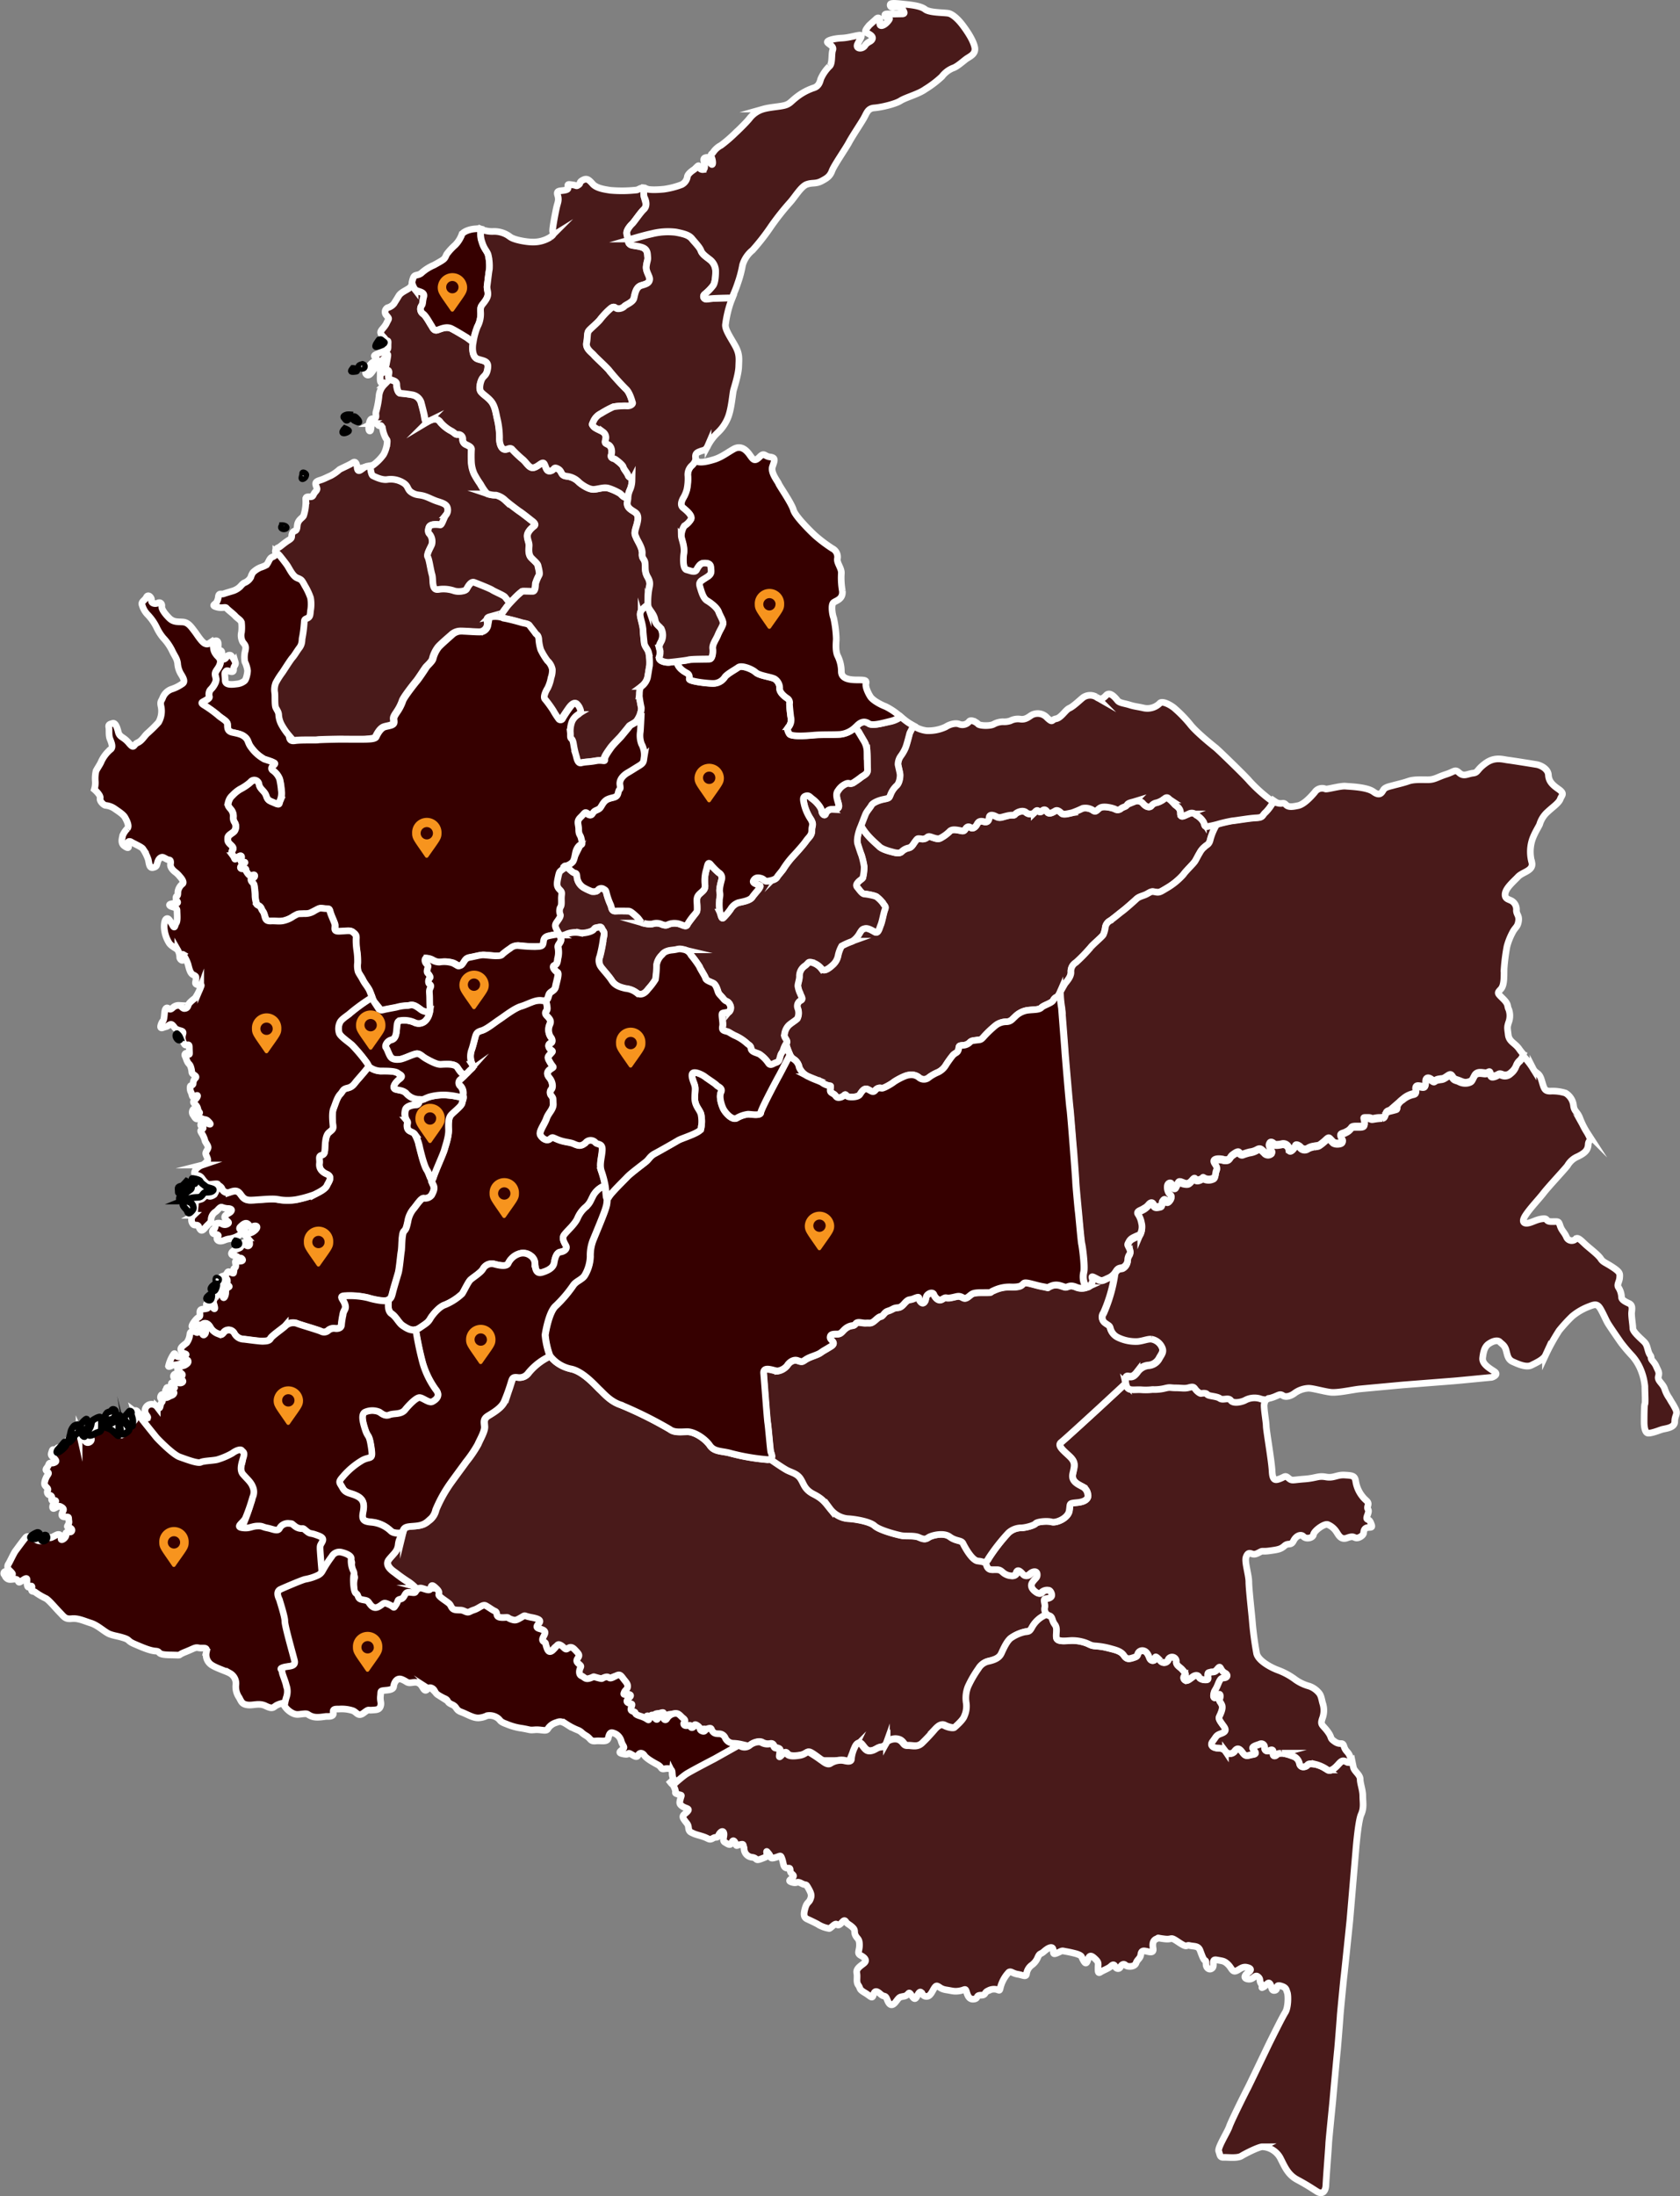 <svg id="Layer_5" data-name="Layer 5" xmlns="http://www.w3.org/2000/svg" viewBox="0 0 504.91 659.85"><rect x="0" y="0" width="504.91" height="659.85" fill="#808080" stroke="none"/><defs><style>.cls-1{fill:#491a1a;}.cls-1,.cls-3{stroke:#fff;}.cls-1,.cls-2,.cls-3{stroke-miterlimit:10;stroke-width:2px;}.cls-2{fill:#fff;stroke:#000;}.cls-3{fill:#360000;}.cls-4{fill:#f7941e;}</style></defs><title>mapa</title><path class="cls-1" d="M302,475.72c-1.78-.09-3.94-4.24-4.51-5.28s-2.16-.56-4-2-5.55-.37-6.39.2-1.32.67-2.83,0-3.87-.28-5.36-.57-6.59-1.61-8-2.92-6-2.09-8.11-2.16a7.46,7.46,0,0,1-5.28-3c-1.41-1.68-2.08-2.92-4.89-4.33s-2.92-3-3.94-4.62-2.73-1.88-4.14-2.63-5-3.27-5-3.27h0a2.2,2.2,0,0,1-.9.17,62.7,62.7,0,0,1-11-1.88c-2.55-.75-5-.37-6.3-2.36s-4.61-4.24-7-4.14-3.86.2-5.08-.74a121,121,0,0,0-14.78-7.34c-3.1-1-5.08-3.48-6.22-4.52s-4.81-5.36-8.48-6.22-5.77-2.77-6.42-3.92a18.43,18.43,0,0,0-6.49,5,3.28,3.28,0,0,1-3.1,1.41c-1.69-.21-1.69.22-2.2,1.77a55.23,55.23,0,0,1-2,5.52c-.78,1.76-3.1,3.17-4.73,4.16s-1.27,1.84-1.19,3.31-1.42,3.89-2,5.36a37.61,37.61,0,0,1-3.54,5.22c-.7,1-4.37,5.93-5.22,7.2a41.7,41.7,0,0,0-3.88,7.21,5.47,5.47,0,0,1-2.26,3.39c-1.41,1.28-2.83,1.42-4.59,1.55s-2.69.22-3,1.49a3.07,3.07,0,0,1-.11.36c-.4,1-1.14,1.69-1.34,3.51-.21,2-1.41,2.69-2.82,4.52s1.06,3.45,1.84,4a49.62,49.62,0,0,0,4.1,2.9,13.06,13.06,0,0,1,3,2.87h0a1.42,1.42,0,0,1,.92,0c1.21.33,2.35.94,2.55-.14s.71-.71,1.61.14.9,1.18.74,1.84,2.69,2.12,3.26,2.87.47,1.61,2,1.69,1.32-.1,2.5.43,1.08,0,2.63-.47,2.55-1.75,3.49-1.22,1.88,1.28,2.63,1.61.43.84.75,1.41,1.45.51,2.45.47.43.2,1.65.57,1.51.24,3-.57.43-.43,3.06,0,2.83,1,2,1.89-.56,1.18.38,1.45,1.74.57,1.51,1.41-1.22,1.79-.37,2.36.47.33.8,1.41.75,2.22,2.08.94,1.22-1.84,2.16-1.31,1.28,1.51,1.92,1,1.28-.75,2.22.27,1.55,1.51,1,2.32-.61,1.14.1,1.79.84.66.51,1.31-.51,1.92.37,2.32,1,1.17,2.55.66.48-.57,2.22-.09.91.13,2.22-.2.84.8,2.39,0,1.85-1,2.73.19,1.45,1.61,1.45,2.5-.7,1-1,1.74-.27.75.71.67,1.37.2.94.71-1.55,1.31-.51,1.78,1.32,0,1,1-.37,1.22.67,1.55-.33.61,2,1.32,2.32,1.51,2.59.84.67-1.55,1.18-.94.94,1.45,1.28,1,0-1.61,1-1.84.7,0,.66,1,.67,1.41,1,.8a3.26,3.26,0,0,1,2.32-1.61c1.28-.19,1.65.71,2.49,1.38s.57,1.08.28,1.37-.14,1,.94.85.9.9,1.61.51.23-1.28,1.37-.51.43,1.21,1.38,1.61.74-.48,1.84-.75.81.27,1.28.84.9.67,2,.71a2,2,0,0,1,1.75,1.14,2.68,2.68,0,0,0,2.21,1.65,12.81,12.81,0,0,1,2.69.35,2.17,2.17,0,0,1,1.42.12,2.5,2.5,0,0,0,3.16-.18c1.21-.9,2.78-1.14,3.49-.71a3.37,3.37,0,0,0,2.39.38c.91-.14,1,.57,1.32.94s.57.27,1,.43.8.24.67,1.38-.34,1.6.66.56,1.08-.74,1.69-.13,2.12.57,3.77.27,1.88-1.21,2.79-.9,3.23,2.22,3.57,2.35,1.84,1.69,2.82.95a5.76,5.76,0,0,1,3.81-.85c.94.2,2.46.61,2.46-.47a9.78,9.78,0,0,1,.94-3.39c.43-1,1.18-1.89,2-1s1.31,2.09,2.69,2,2-1,3.06-1.14,1.37-.51,1.84-1.38a3.42,3.42,0,0,1,4-.74c1.27.74,1,1.69,2.39,1.65s2.87.61,4.34-.75,3.2-3.43,4-4.28,1.64-1.55,2.68-1,2.69.91,3.07.57,2.68-2.31,3-3.47a7.4,7.4,0,0,0,.57-3.81,9.39,9.39,0,0,1,.51-5,32.51,32.51,0,0,1,3.16-5.46,4.45,4.45,0,0,1,3.06-2.16c1.75-.43,3.16-1,3.81-2.39s1.78-4,3.1-4.75A11.7,11.7,0,0,1,316,497c1.27-.2,1.51,0,2.25-1.38a8.46,8.46,0,0,1,4.54-3.92,2.11,2.11,0,0,1-.57-2.06c.23-1-.71-2.49.23-2.55s1.69-.34,1.85-.91-.38-1.64-.94-1.68a2.38,2.38,0,0,0-2.16.66c-.61.75-1.65,0-2-.37s-1.56-1.37-.71-2.63,1.55-1.37,1.45-2.45-1.16-.91-1.77-.47-1.49,1.65-2.61.37-1.64-1.18-1.92-.43a1.3,1.3,0,0,1-1.45,1,4.1,4.1,0,0,1-2.69-1.14c-.9-.8-1.28-.67-2.36-.71s-2.33.46-2.64-2.33C303.7,476.21,303.17,475.78,302,475.72Z" transform="translate(-7.93 -6.72)"/><path class="cls-1" d="M412.61,536.09c-1-.53-1.46-.25-2.32.69s-2.26,2.4-3.34,1.75a10.35,10.35,0,0,0-3.71-1.69c-1.21-.14-1.88-.27-2.35.28s-2.12,1-2.36-.57-1.74-2.08-2.49-2.32a11.74,11.74,0,0,0-2.79-.71c-.37.1-1-.09-1.55.44s-1.17.56-1.08-.38-.13-1.31-1-.9-1.64.1-1.55-.9a1.06,1.06,0,0,0-1.45-1c-.43.23-2.45.66-2.12,1.37s1.55,1.51,0,1.75-2,.84-3.06-.57-1.69-1.32-2.36-.47a1.71,1.71,0,0,1-2.78.1c-.75-1.08-2.08-.91-2.73-1s-2.16-.6-1.08-2,1-1.74,2.26-2.22,2.08-.9,1.08-2.25-1.65-2.16-1.42-2.83,1.32-2.49.81-3.63-.94-1.08-.61-1.88.1-1.85-.47-1.08-1.55,1.37-1.41,0,.51-1.38,1.07-2.63.91-2.46,1.85-2.5,1.37-.51,1.08-1-.75-.43-1.41-1.21-.57-1.61-1.46-.47-1.45.7-2,.9-.9,0-.9.94.27,1.32-.51,1.37-1.85-.19-2.08-.8-1.08-.71-1.93-.1-1.74,1.45-2.31,1a.82.82,0,0,1,0-1.41c.51-.37-.2-1-.85-1.79s-1.92-1.27-1.74-2.45a1.28,1.28,0,0,0-2.4-.61,1.37,1.37,0,0,1-2.39.47c-.67-.7-1.55-1.65-1.51-.9s-1.28,1.37-1.79,0-1-2-1.92-2.16a1.44,1.44,0,0,0-1.61,1.08c-.24.61-.33.71-1.51,1.08s-1.85.47-2.63-.71-2.16-1.61-3.77-2a21.18,21.18,0,0,0-4.57-.84c-1.69-.1-1.75-.43-3.1-.94a12.22,12.22,0,0,0-4.38-.71c-1.37,0-4.28.51-4.48-.84s.48-2.79-.47-4-.57-2.26-1.68-2.63a2.11,2.11,0,0,1-.75-.43,8.45,8.45,0,0,0-4.53,3.93c-.75,1.37-1,1.17-2.26,1.37a11.82,11.82,0,0,0-3.81,1.65c-1.31.74-2.45,3.33-3.1,4.75s-2.08,2-3.81,2.39a4.56,4.56,0,0,0-3.06,2.16,33.2,33.2,0,0,0-3.16,5.46,9.31,9.31,0,0,0-.51,5,7.17,7.17,0,0,1-.57,3.81c-.33,1.18-2.63,3.16-3,3.47s-2,0-3.06-.57-1.93.2-2.69,1a57.52,57.52,0,0,1-4,4.28c-1.45,1.38-3,.71-4.33.75s-1.14-.9-2.4-1.65-3.47-.1-3.94.75a2.07,2.07,0,0,1-1.85,1.37c-1,.1-1.68,1-3.06,1.14s-1.84-1.08-2.69-2-1.61,0-2,1a9.78,9.78,0,0,0-.94,3.39c0,1.08-1.51.67-2.45.47a5.74,5.74,0,0,0-3.81.85c-1,.74-2.49-.81-2.83-.94a41.78,41.78,0,0,0-3.57-2.36c-.9-.33-1.14.61-2.79.9s-3.16.34-3.77-.27-.7-.9-1.68.14-.81.56-.67-.57-.2-1.22-.67-1.38-.74,0-1-.43-.43-1.08-1.31-.94a3.53,3.53,0,0,1-2.4-.37c-.7-.44-2.25-.2-3.49.7a2.49,2.49,0,0,1-3.16.18,2.12,2.12,0,0,0-1.41-.12,6.08,6.08,0,0,0-1.61.63l-6.46,3.63s-7.2,3.67-8.38,4.48a35.69,35.69,0,0,0-2.94,2.39c.9,1.14.64.29,1.29,1.84s-.37,1.28.94,1.75,1.18,0,.81,1.32-.38,1.68.61,2.35,2.39.57,1.45,1.55-1.85,1.14-1,2.4,1.23,1.27,1.35,2.49.69,1.31,1.47,1.69,2,.6,3.3,1.08,1.51,1,2.55.37,1.22.14,1.69-.9,1.37-1.61,1.61-.67-.61,2.26.33,2.79,1.61,1.17,2.08,0,1.08.09,1.22.66.33.2,1.32,0,.84-.13,1.13,1.28a2.65,2.65,0,0,0,2.46,2.55c1.69.27.7,1.22,2.78.43s1.69-.7,1.56-1.61,0-.66.7.2.1,1.55,1.79,1.08,1.65-.94,2.12.37.33,2.36,1.14,2.69,1.31-.33,1.31.8,1.45,1.22.84,2-1.84,1.08-.23,1.55,1.22-.51,2.79.33,1.13-.2,2.12,1.55.9,2.26.51,3.26-1,.8-1.52,2.59-.51,2.79.57,3.3,2.63,1.21,3.4,1.69a9,9,0,0,0,3.26,1.17c.47-.1,1.74-1.69,2.21-1.27s.85.19,1.38-.34.94-1.17,1.41-.43,1,.75,2,1.69.34,1.28.87,2.39,1.18.91,1.21,2.83-.9,2.55.44,3.26,1.78,1.51,1,2.22-2.55,1.61-2.26,3-.27,2.63.47,3.67.1,1.18,1.93,2.26,2.21,2,2.59.66,1-1.27,2.15-.23,1.42.1,2,1.65,1.37,2.25,2.59.66,1.08-1.37,2.55-1.68,1.18-1.79,2.12-.34,1.21,1.32,1.78.2.95-1.55,1.52-.57a1.39,1.39,0,0,0,2.35.23c.75-.74,1.37-2.82,2.12-2.59s1,.91,2.79,1.18,2.31.57,4,.28,1.65-1,2.12.57,1.18,2.11,2.32,1.88.37-1.14,1.92-1.14.94-.84,2.12-1.31a3.54,3.54,0,0,1,2.45-.44c1,.2,1,.75,1.32-.74a10.49,10.49,0,0,1,2.49-4.42c.67-.43,1.08.34,2.69.61s2.49.94,2.63-.1a3.9,3.9,0,0,1,1.55-2.63,5.36,5.36,0,0,0,1.84-2.35c.61-1.38.81-.81,1.85-1.75s2.49-1.78,2.73-.71-.2,1.75,1.17,1.18,1.42-.8,2.22-.57a34.51,34.51,0,0,1,3.71.81c1.69.57,1.38.8,1.85,1.65s1,1.92,1.51.13,1.31-1.13,2.35-.13.71,1.45.71,2.55,0,1.78.75,1.27,2.49-1.13,3.1-1.74,1-.61,1.31.09,1.22.85,1.55.14,1-1.14,1.55-.57,2.73.61,3.16-.61,1.28-1.31,1.45-2.63,1-1.07,1.69-.94,2.26.75,2-.84,0-2.45,1-2.87-.34-.33,2.39,0,1.45-.9,4.28,1,2.08.7,3.34,1,2.55,0,3.1,1.45,1,2.79,1.45,3,.27.57.37,1.42,1,1.68,1.85.9-.44-2.79,1.31-2.46,2.22.24,3.34,1.28,1.31,2.36,2.35,2.08,1.89-1.45,3.34-1.14,1.51.85.37,1.65-1.37,1.79.2,1.92,1.88-1.51,2.82-.74.28,1.08.95,2.12-.24,1.41.66,1,1.42-1.79,2-1,.33,2.22,1.45,2,0-1.85,1.74-1.38,1.65,1.08,2,2,.31,4.57-.61,6-4.24,8.19-4.65,9-6.28,13.13-6.71,13.91-4.87,9.68-5.44,11.37-3.59,6.36-3.18,7.42.27,1.9,1.49,1.84,4.1.36,5.36-.43,5.22-2.75,6.28-2.75a6.49,6.49,0,0,1,5.3,3.24c1.33,2.55,2.26,5.1,5.16,6.65s4.38,2.56,5.93,3.54,2.61.13,2.69-2,.84-11.65.84-12.36,1.28-13.21,1.28-13.42,1.27-14.14,1.33-14.49.84-10.16.84-10.52,1.06-11.3,1.14-11.79,1.77-16.88,1.77-16.88l1.77-20.83s.7-9,1.62-11,.49-3.75.49-5.57-.78-3.67-.78-5-1.69-2.33-2-3.45c-.1-.41-.18-.85-.28-1.3l-.12-.59S413.65,536.62,412.61,536.09Z" transform="translate(-7.93 -6.72)"/><path class="cls-1" d="M386.5,426.68a5.91,5.91,0,0,0-4.37.49c-.93.49-3.54,1.14-4.3.08s-2.34.08-3.32-.63-3.45-.63-3.81-1.2-1.55-.35-1.84-.27-1.14-.57-1.69-1.28-.78-.84-2-.49-2,.08-3.89.08-1.55-.28-3.31.14a13.1,13.1,0,0,1-3.67.35,16.35,16.35,0,0,1-3.32.08c-2-.14-3.89.49-4.46-1-.07-.24-.15-.45-.21-.69l-7.56,7s-10.54,9.69-11.85,10.73.74,2.55,2.63,4.34,1.31,2.92.84,5.18,1.61,3.1,2.83,3.77a3,3,0,0,1,1.69,2.35c.27,1-.38,2.16-3.1,2.46s-2.09.19-2.46,2.47-3.94,3.73-5.28,3.36-4.34-.1-4.81.47-2.82,1.22-4.24,1.31A5.63,5.63,0,0,0,311,467.3a55.57,55.57,0,0,0-5.93,7.72,2.42,2.42,0,0,1-.86,1c.33,2.77,1.73,2.29,2.65,2.33,1.08,0,1.45-.09,2.35.71a4.14,4.14,0,0,0,2.69,1.14,1.29,1.29,0,0,0,1.45-1c.28-.75.81-.85,1.93.43s2,0,2.61-.37,1.67-.61,1.76.47-.6,1.18-1.45,2.45.34,2.32.71,2.63,1.41,1.14,2,.37a2.45,2.45,0,0,1,2.16-.66c.57,0,1.08,1.13.94,1.68s-.9.85-1.84.91,0,1.55-.24,2.55a2.16,2.16,0,0,0,.57,2.06,2.11,2.11,0,0,0,.75.43c1.13.37.74,1.41,1.68,2.63s.28,2.63.48,4,3.1.91,4.47.85a12,12,0,0,1,4.38.71c1.37.51,1.41.84,3.1.94a22.6,22.6,0,0,1,4.57.84c1.61.43,3,.85,3.77,2s1.45,1.08,2.63.71,1.27-.47,1.51-1.08a1.45,1.45,0,0,1,1.61-1.08c.9.14,1.41.81,1.92,2.16s1.85.75,1.79,0,.84.2,1.51.9a1.37,1.37,0,0,0,2.39-.47,1.28,1.28,0,0,1,2.4.61c-.2,1.18,1.08,1.69,1.75,2.45s1.37,1.42.84,1.79a.82.82,0,0,0,0,1.41c.57.47,1.45-.37,2.32-1s1.68-.51,1.92.1,1.27.84,2.08.8.51-.43.51-1.37.37-.75.9-.94,1.08.23,2-.91.81-.33,1.46.48,1.13.7,1.41,1.21-.14,1-1.08,1-1.28,1.22-1.84,2.5-.95,1.31-1.08,2.63.84.7,1.41,0,.8.27.47,1.08.1.74.61,1.88-.57,3-.81,3.63.44,1.45,1.42,2.83.19,1.78-1.08,2.25-1.18.81-2.26,2.22.43,1.92,1.08,2,2-.1,2.73,1a1.7,1.7,0,0,0,2.78-.09c.67-.85,1.32-1,2.36.47s1.51.8,3.06.57.34-1,0-1.75,1.69-1.14,2.12-1.37a1,1,0,0,1,1.45,1c-.09,1,.67,1.31,1.55.9s1.14,0,1,.9.57.9,1.08.37,1.18-.33,1.55-.43a11.6,11.6,0,0,1,2.79.71,3.09,3.09,0,0,1,2.49,2.32c.24,1.55,1.89,1.13,2.36.56s1.14-.43,2.35-.27a10.71,10.71,0,0,1,3.71,1.69c1.08.66,2.5-.81,3.34-1.75s1.28-1.22,2.32-.69a1.4,1.4,0,0,0,1.61,0,7,7,0,0,0-.59-1.86c-.57-1.28-1.2-1.2-1.69-2.75s-1-.21-2.75-1.41-.63-1-2.2-3.1-2.25-1.85-1.55-3.89a6.8,6.8,0,0,0,.08-4.59c-.35-1.28-.43-2.4-1.28-3.26a6.56,6.56,0,0,0-2.74-1.84,13.1,13.1,0,0,1-4.1-1.91,20.54,20.54,0,0,0-5.23-2.88c-2-.71-5.92-2.75-6.49-5a100.44,100.44,0,0,1-1.34-10.24c-.07-1.06-1-9.25-1-11.31s-1.33-6.06-.84-7.42,1-1.27,1.77-1,1.27.08,2.33-.49.57-.08,3.1-.43,3.24-.49,4.38-1.49,1.9.08,2.69-1.49,2.25-2.12,3-1.28,2.83.49,3-.63,3.18-3.31,4.24-3a5.6,5.6,0,0,1,2.69,2.26c.63.92,1.28,2.47,3.18,1.77s1.9-.14,2.69,0,2.2-.71,2.26-1.5.27-1.55,1.41-1.63,1.33,0,.71-1.49-1.69-.35-.93-2.33-.35-1.34.08-2.69-.49-1.34-1.63-2.83a9.59,9.59,0,0,1-2-4.51c-.27-1.69-.92-1.77-3.32-1.91s-3.25,1-5.65.57-2.82.36-6.49.63-3.67.63-4.73-.27-1.06-.43-2.48.13-2.33.79-2.47-2.25-1.77-12.29-1.77-13.56-.84-5.79-.57-6.64c.16-.49.1-.84.44-1.18l.06-.37A6.87,6.87,0,0,1,386.5,426.68Z" transform="translate(-7.93 -6.72)"/><path class="cls-1" d="M341,390.76c-1,.43-1.77,1-2.55.75s-2.44-1.38-2.52-1,.46,1,0,1.76c-.35.55-.64,1.2-1.11,1.2h0a4.41,4.41,0,0,1-3.6,0c-2.08-.84-2.35.3-3.39,0s-2.36-1-4-.31-.1.64-2.56.19-5-1.49-5.65-1-.57,1.14-3.57,1.14a10.8,10.8,0,0,0-5.36,1c-1.69.67,0,.67-3.29.67s-3.2.27-4.42,1.22-1.51.27-2.36,0-1.25,0-2.94.33-1.2-.43-2.55.43-2.38-.9-2.57-1.41-.92-.71-1.79,0-.39,1.65-1.1,2.35-1.53-.7-1.57-1.17-.23-.48-1.65.09-1.37-.13-2.88,1.57-1.87.69-3.4,1.53-1.72.38-2.69,1.57-.62.08-2.25,1.54-1.69,1-3,1.09-2.6-.6-3.2.24-1.14.24-2.52,1.08-1.53,2-3,2-2.1.08-2.14,1,2.12,1.51.28,2.67-2.14,1.22-3.11,1.92-3,1.16-4.25,1.91-1.14,1-2.63.47-2.93.94-3.2,1.51a4.61,4.61,0,0,1-2.83,1.61c-1,.1-4.42-1.69-4.24.75s1,13.73,1.22,14.87.74,8.19.94,8.76.73,1.64-.14,2.08h0s3.61,2.53,5,3.27,3.1,1,4.14,2.63,1.14,3.2,3.94,4.62,3.5,2.63,4.89,4.33a7.53,7.53,0,0,0,5.28,3c2.08.09,6.69.84,8.11,2.15s6.49,2.63,8,2.93,3.87-.1,5.36.57,2,.57,2.83,0,4.51-1.61,6.4-.2,3.49.94,4,2,2.73,5.19,4.51,5.28c1.2.06,1.71.51,2.24.26a2.28,2.28,0,0,0,.86-1A56.35,56.35,0,0,1,311,467.3a5.78,5.78,0,0,1,3.95-1.51c1.41-.09,3.76-.74,4.23-1.31s3.48-.85,4.81-.47,4.89-1.06,5.28-3.36-.27-2.2,2.46-2.47,3.39-1.41,3.1-2.46a3,3,0,0,0-1.69-2.35c-1.22-.67-3.3-1.51-2.83-3.77s1-3.39-.84-5.18-3.95-3.3-2.63-4.34,11.85-10.73,11.85-10.73l7.56-7c-.31-1.26-.12-2.39.78-2.2,1.06.22,1.69-.08,2.61-1.27a4.65,4.65,0,0,1,3.24-2,4,4,0,0,0,3.32-2c.63-1.27,1.55-2,.92-3.45a4.3,4.3,0,0,0-3.26-2.55c-1.19-.08-2.55.57-4.1.7a12.18,12.18,0,0,1-6.06-1.27,4.08,4.08,0,0,1-2.12-2.61c-.22-.92-.49-.85-1.55-1.63a2,2,0,0,1-.49-2.89A44.87,44.87,0,0,0,343,389.05,4.54,4.54,0,0,1,341,390.76Z" transform="translate(-7.93 -6.72)"/><path class="cls-1" d="M245.35,323.66a3,3,0,0,0,1,1.24,3.63,3.63,0,0,1,1.79,2.55,5.17,5.17,0,0,0,2.92,2.82c1.69.85,3.67,1.42,4.14,1.89a5.23,5.23,0,0,0,2.26.84c.27,0,0,.67,0,1.32s.43.78,1.1,1.19.61,1.1,1.69,1,1.45-.85,1.72-.87.32.59,1.32.69,2.59,0,3.08-.73,1.22-2.1,2.36-1.57,1.55,1.16,2.31.28a1.68,1.68,0,0,1,1.91-.59c.58.08,3-1.34,3.49-1.77s3.35-2.1,4.71-2.2a3.65,3.65,0,0,1,2.94.69,2.22,2.22,0,0,0,2.73.26,12.66,12.66,0,0,1,3-1.77,5.53,5.53,0,0,0,2.48-2.3,33.48,33.48,0,0,1,2-2.78c.82-.91,1.43-.67,1.69-1.69s-.12-1.22,1.29-1.34a3.08,3.08,0,0,0,2.24-1c.47-.39.86-.39,1.92-.55s1.26,0,2-.84a29.71,29.71,0,0,1,3.87-3.69,5.67,5.67,0,0,1,3.06-1c1.42,0,1.87-.86,2.55-1.43a6.75,6.75,0,0,1,3.73-2c2-.27,3.54-.09,4.3-.84s3.1-1.3,3.55-2.2,1.06-.86,1.38-1.25a10.74,10.74,0,0,0,.76-1.2h0a.28.28,0,0,1,0-.12c.28-.53,1-1.77,1.32-2.3s1.94-2.08,1.84-3.59a3.15,3.15,0,0,1,1.51-2.86,51.19,51.19,0,0,0,4.46-4.6c.63-.84,3.41-3.1,3.77-3.76a7.92,7.92,0,0,0,.57-2,2.74,2.74,0,0,1,1.51-2.22c1-.71,2.61-2,3.63-2.83s3.22-2.73,4.2-3.63,2.08-.88,3.35-1.63,1.32-.71,2.48-.49,1.49-.1,3.35-1.2a20.93,20.93,0,0,0,5-4.1c.49-.8,3-3.24,3.49-4s.79-1.49,1.38-2.48a5.85,5.85,0,0,1,1.49-1.82c.78-.71,1.37-.63,1.72-2.3a17.6,17.6,0,0,1,1.95-4.49h0c-.61.16-1.24.31-1.83.43-2.26.47-1.61.1-2.22-1.18a5.78,5.78,0,0,0-2.21-2.08,1.78,1.78,0,0,0-2.26-.33c-1.37.57-2.49,1.41-2.45-.2s-1.28-2.16-1.69-2.59a9.16,9.16,0,0,0-1.38-1.41c-.57-.37-.8-1.08-1.64-.47a6.35,6.35,0,0,1-2.46,1.31,2.53,2.53,0,0,0-1.65,1c-.51.57-1.55.24-2.35-.66a2.24,2.24,0,0,0-2.63-.71c-.94.33-1.93.43-2.26,1s-1.18.61-1.78,1.08a1.49,1.49,0,0,1-1.85.19c-.8-.37-3.24-.94-4.28-.47s-1.29,1.51-2.18,1a4.15,4.15,0,0,0-3.27-.71A32.3,32.3,0,0,1,330,251c-.9.2-2.4.67-3,.14s-1.27-1.18-1.92-.75-1.92,1.18-2.45.28-1.14-.67-1.51-.28a.74.74,0,0,1-1.18,0c-.43-.37-.84.24-1.18.57a2,2,0,0,1-2.49-.13c-1-.81-2.77,0-3.24.56s-.57,0-2.39.48-2.22.8-3.4.19-1.92-.47-2,.2-.27,1.75-1.61,1.37a1.52,1.52,0,0,0-2.08.81c-.33.61-1.14,1.45-1.84,1s-1.18-.34-1.65.43-.85.57-1.85.37-2.08-.37-2.73.18a13.17,13.17,0,0,1-2,1.63c-1,.57-1.21.94-2.49.57s-1.79-.75-2.36-.34a2.06,2.06,0,0,1-1.92.49c-1.14-.09-1-.15-1.69.75s-1,1.79-2,2a4.23,4.23,0,0,0-2.16,1.18c-.74.67-2.25.14-2.86,0s-3-.75-3.81-1.61c-.61-.61-4.14-3.4-5.52-6.38a5.19,5.19,0,0,1-.23.57c-.45,1.1-1.2,3.67-.79,5s.81,2.61,1.14,3.35a28.76,28.76,0,0,1,.79,3.42,13.09,13.09,0,0,1-.4,3.39c-.21.36-1.06.85-1.41,1.28s-.82.84-.23,1.59,1.39,2,2.14,2,3.45.53,3.76.92a10.5,10.5,0,0,1,1.83,1.87c.51.9.94.94.55,1.9s-.81,3.53-1.24,4.57-.74,2.73-1.75,2.16-2.13-1.27-3-1.06-.92.28-1.57,1.34-1.61,2.31-2.28,2.51a22.83,22.83,0,0,0-3.17,1.41,9.61,9.61,0,0,0-1.08,2.91,4.94,4.94,0,0,1-1.54,2.72c-.78.71-2.55,2.32-3.35,1.28a5.46,5.46,0,0,0-3-2c-1.2-.32-.93.14-2,1a3.77,3.77,0,0,0-1.72,3c.08,1.14-.49,2.26-.47,3.1a8.64,8.64,0,0,0,.74,2.36c.32.92,1,1.63.08,2a1.88,1.88,0,0,0-.82,2.45,3.8,3.8,0,0,1-.16,3c-.41.43-1.85,1.29-2.59,2a4.7,4.7,0,0,0-1.3,3.22c.2.74,1,1.37.75,2-.06.16-.14.29-.2.43h0A32.58,32.58,0,0,0,245.35,323.66Z" transform="translate(-7.93 -6.72)"/><path class="cls-1" d="M511.42,429.92c-.92-1.77-.78-1.28-1.76-3.05a10,10,0,0,1-1.42-2.82c-.56-1.69-2.25-2.47-1.9-3.75s0-1.55-.63-3-1.55-1.85-1.55-2.61-.43-.63-.84-2-.49-2-1.2-2.75-3.45-3-3.45-4.1-.49-3.75-.36-4.87.28-2.12-.78-2.61-2.26-1.06-2.26-1.9a5.84,5.84,0,0,0-.92-2.91c-.57-.84.27-1.69.35-2.9s.22-1.63-2-3.11-3-1.55-3.67-2.61-2.83-2.74-4.16-3.88-2.61-2.75-3.32-2.12a1.7,1.7,0,0,1-2.82-.49c-.63-1.47-1.42-1.91-1.91-3.4s-.49-1.27-2.55-1.27-.92-1.06-2.75-.85-2.9,1-4.23,1.28-2.26-.28-.79-2.47,3.94-4.73,5.36-6.58,6.77-7.56,7.2-8.26a6.34,6.34,0,0,1,3.1-2.69c2.12-1.06,3-1.9,3.1-3.61s1.34-.57-.27-3.46a23.09,23.09,0,0,1-2.26-4.51c-.78-2-1.69-1.84-1.9-3.81a5,5,0,0,0-2.4-3.67,12.81,12.81,0,0,0-4.59-.57c-1.77,0-1.84-.78-2.61-3.31s-1.69-1.77-2.55-3.46a22.07,22.07,0,0,0-2.81-3.63l-.23-.25a4.61,4.61,0,0,1-.93,1.7,3.86,3.86,0,0,0-1.23,1.73,4.64,4.64,0,0,1-1.55,2,2.4,2.4,0,0,1-2.55.57c-1.28-.49-1.06,0-2.22.35s-1.2-.09-1.45-.84-.53,0-1.42,0-2.55-.63-3.31.79-.63,1.62-1.85,1.94a4,4,0,0,1-2.83-.45c-1-.4-1.37-.28-1.94-1.2s-.88-.57-1.94.1-1,.43-2.34.7-.78,1-2,.1-1.8-.31-1.8.57.13,1.69-1,1.49-1.87-.43-2,.44.67,1.49-.7,1.76a7.09,7.09,0,0,0-3.06,1.55,4.11,4.11,0,0,0-1.77,2.16c-.14.84.35.63-1,1s-2.08.39-2.38,1.1-.21,1.16-1,1.32a19.12,19.12,0,0,0-2.43.25c-1.37.28-.67-.21-2.08-.18s-1.24-.17-1.06.85.35,1.51-.53,1.69-2.87-.18-3.26.39a3.8,3.8,0,0,1-1.59,1.31c-1,.57-1.9.4-1.69,1.32s.89,1.26.53,1.71-1.66.49-2.19.31-.44-.18-1.1-.84-.75-1-1.59-.14a13.83,13.83,0,0,1-1.85,1.51c-.51.35-.84.26-1.8.45a4.56,4.56,0,0,0-1.95.71,1.73,1.73,0,0,1-2.08-.43c-.17-.28-1.33-1-1.55-.45s-1.55,2.25-1.9.92a1.77,1.77,0,0,0-2.12-1.45c-.67.17-2.12.35-2.43,0s-1-.75-1.28-.22-.27.67,0,1.45,1.06,1.24.53,1.55a1.48,1.48,0,0,1-2.08-.25c-.92-.85-1.16-1.34-2.2-.81a5.91,5.91,0,0,1-2.26.75,16.94,16.94,0,0,0-2,.63c-.61.13-.84-.28-1.23-.59s-1.32.35-2,.88-.66,1.41-1.84,1.41-.43-.17-1.81-.25-2.12.31-1.86,1,1.2,1.49.78,2.37-.13,2.2-1,2.44a3.21,3.21,0,0,1-2.61,0c-.78-.49-.17-.14-1.19.29s-1.34.14-1.67-.21-.89.6-1.34,1-.66.61-1.84.39-1.49-.94-2,.08-.53,1.37-1,1.29-.7-1.27-1.15-1.37-1,.28-1,1.16a3.19,3.19,0,0,0,.49,1.9c.31.49,1.14.75.53,1.69s-1.1,1-1.49.39-.75,0-1,.39.26,1.2-.6,1.38-1.63.39-2-.45-1-.63-1.59.08a5.29,5.29,0,0,1-1.72,1.31c-.61.35-1.91.67-1.46,1.45a6.69,6.69,0,0,1,1.1,2.69,4.51,4.51,0,0,1-.21,3c-.45.75-.32.46-1.42,1s-1.66.74-2.15,1.66-.46.81,0,1.73.57,1.38.21,2a3.2,3.2,0,0,0-.57,1.87,2.66,2.66,0,0,1-1.41,2.08c-.53.21-1.32,0-2,1l-.28.39a45.65,45.65,0,0,1-3.45,12.11,2,2,0,0,0,.49,2.89c1.06.78,1.33.7,1.55,1.63a4.17,4.17,0,0,0,2.12,2.61,12.18,12.18,0,0,0,6.06,1.27c1.55-.13,2.91-.78,4.11-.7a4.3,4.3,0,0,1,3.25,2.55c.63,1.41-.27,2.2-.92,3.45a4,4,0,0,1-3.32,2,4.64,4.64,0,0,0-3.23,2.05c-.91,1.19-1.55,1.49-2.61,1.27-.91-.18-1.08,1-.79,2.2a5,5,0,0,0,.22.69c.57,1.49,2.47.84,4.45,1a17.1,17.1,0,0,0,3.32-.08,13.1,13.1,0,0,0,3.67-.35c1.76-.44,1.49-.14,3.32-.14s2.61.27,3.88-.08,1.49-.22,2,.49,1.42,1.33,1.69,1.28,1.49-.28,1.85.27,2.82.49,3.8,1.2,2.55-.43,3.32.63,3.4.43,4.3-.08a5.91,5.91,0,0,1,4.37-.49,5,5,0,0,0,1.91.33A2.25,2.25,0,0,0,389,427c.25-.23,0,0,.9-.25,2.2-.63,2.55-1.42,3.59-.71s2.75-.08,3.61-.78a7.66,7.66,0,0,1,4.1-1.42c1.34,0,4.38.92,6.58,1.2s6.71-.79,8.89-1,12.91-1.2,12.91-1.2l15.33-1.2c1.69-.13,11-1.06,11.23-1.06s2.39-.78.92-1.76-3.75-2.26-3.53-4.1.57-3.32,1.76-4.17,2.69-1.33,3.4-.62,1.49,1,1.9,2.55.57,2.75,2,3.39,4,1.85,5.58,1.06,3.67-1.76,4.24-3a62.19,62.19,0,0,1,4.1-7.42,46.05,46.05,0,0,1,3.94-4.3,17.71,17.71,0,0,1,5.22-3c1.69-.65,2.4-.8,3.4,1s1.55,3.26,2.26,4.38,2.69,4,3.75,5.52a50.31,50.31,0,0,0,3.39,4,14.87,14.87,0,0,1,2.26,3.45,17.44,17.44,0,0,1,1.55,5.66c0,1.62.21,5.16,0,5.35s-.22,4.38-.22,5.52.22,3.18,1.2,3.24,3-.71,4-1.06,4-.43,4-2.4S512.35,431.68,511.42,429.92Z" transform="translate(-7.93 -6.72)"/><path class="cls-1" d="M388.27,250.69c-1.14,1-.67,1.61-2.79,1.69s-5.75.74-7.24.9a36.9,36.9,0,0,0-4.59,1.08h0a17.77,17.77,0,0,0-1.95,4.49c-.35,1.67-1,1.59-1.72,2.3a5.78,5.78,0,0,0-1.49,1.83c-.61,1-.93,1.72-1.38,2.47s-3,3.18-3.49,4a20.37,20.37,0,0,1-5,4.1c-1.86,1.1-2.2,1.42-3.35,1.2s-1.2-.25-2.48.49-2.37.71-3.35,1.63-3.18,2.87-4.2,3.63-2.61,2.12-3.63,2.83a2.74,2.74,0,0,0-1.51,2.22,7.92,7.92,0,0,1-.57,2c-.36.66-3.14,2.92-3.77,3.77a49.69,49.69,0,0,1-4.46,4.59,3.05,3.05,0,0,0-1.51,2.86c.1,1.51-1.51,3.06-1.84,3.59s-1,1.77-1.32,2.3c0,0,0,.06,0,.12a30.82,30.82,0,0,0,.45,4.83c0,.17,1,12.85,1,13.17s1.37,16.21,1.49,17,.92,11.23,1,11.8.74,9.63.74,10.24.71,8.09.79,8.89.78,9.05,1,9.78,1,6.81.61,8.44-.08,3.53.75,4.2a.79.79,0,0,0,.53.23c.47,0,.78-.63,1.11-1.2.46-.74-.07-1.41,0-1.76s1.73.78,2.52,1,1.51-.32,2.55-.75a4.66,4.66,0,0,0,2-1.76,3.12,3.12,0,0,0,.27-.4c.67-1,1.46-.74,2-1a2.64,2.64,0,0,0,1.41-2.08,3.11,3.11,0,0,1,.57-1.86c.35-.61.25-1.06-.22-2s-.49-.81,0-1.73,1.06-1.16,2.16-1.67,1-.22,1.42-1a4.65,4.65,0,0,0,.21-3,6.63,6.63,0,0,0-1.1-2.69c-.45-.79.85-1.1,1.45-1.46a5.08,5.08,0,0,0,1.73-1.31c.57-.71,1.2-.92,1.59-.08s1.16.63,2,.45.36-1,.61-1.37.61-.94,1-.39.89.57,1.49-.4-.21-1.19-.53-1.68a3.32,3.32,0,0,1-.49-1.91c0-.88.57-1.27,1-1.16s.67,1.32,1.16,1.38.53-.28,1-1.3.81-.29,2-.08a1.75,1.75,0,0,0,1.84-.39c.45-.35,1-1.31,1.33-1s.63.63,1.67.22.43-.79,1.2-.3a3.17,3.17,0,0,0,2.61,0c.84-.25.57-1.55,1-2.43s-.53-1.67-.78-2.38.49-1.1,1.86-1,.63.26,1.81.26,1.14-.89,1.84-1.42,1.63-1.19,2-.88.63.75,1.24.59a17.63,17.63,0,0,1,2-.63,5.77,5.77,0,0,0,2.26-.74c1-.53,1.27,0,2.2.8a1.51,1.51,0,0,0,2.08.26c.53-.32-.26-.79-.53-1.55s-.28-.93,0-1.46,1-.13,1.27.22,1.77.18,2.44,0a1.77,1.77,0,0,1,2.12,1.45c.35,1.34,1.68-.35,1.9-.92s1.37.18,1.55.45a1.75,1.75,0,0,0,2.08.43,4.38,4.38,0,0,1,1.94-.7c1-.22,1.32-.1,1.81-.46a15.13,15.13,0,0,0,1.84-1.51c.85-.8.93-.53,1.59.14s.57.67,1.1.84,1.85.14,2.2-.31-.31-.79-.53-1.71.75-.74,1.69-1.31a3.88,3.88,0,0,0,1.59-1.32c.39-.57,2.37-.21,3.26-.39s.7-.67.53-1.69-.36-.8,1.06-.84.7.45,2.08.17,1.63-.09,2.43-.25.75-.61,1-1.32,1-.74,2.38-1.09.88-.14,1-1,1-1.55,1.76-2.15a7,7,0,0,1,3.07-1.55c1.37-.28.56-.93.7-1.77s.85-.63,2-.43,1-.61,1-1.49.57-1.5,1.81-.57.63.17,2-.1,1.28,0,2.34-.71,1.37-1,1.94-.1.92.81,1.94,1.2,1.63.79,2.83.45,1.06-.53,1.84-1.94,2.44-.79,3.32-.79,1.16-.74,1.41,0,.28,1.16,1.46.85,1-.85,2.21-.36a2.37,2.37,0,0,0,2.55-.56,5,5,0,0,0,1.56-2.05,3.66,3.66,0,0,1,1.23-1.72,4.55,4.55,0,0,0,.92-1.71,17.13,17.13,0,0,1-1.27-1.61c-1.28-1.82-3-2.12-3.26-4.24s-.35-2.2.08-3.61a5.7,5.7,0,0,0,.08-4c-.57-1.06.08-1.42-1.69-3.18s-1.85-1.69-.71-2.91.93-4,1-6.22a59.05,59.05,0,0,1,.85-6.57,19.19,19.19,0,0,1,1.63-4.16c.84-1.69,1.55-1.63,1.84-3.4s-.57-2-.63-3.26a3,3,0,0,0-1-2.61c-.92-.84-2.55-.63-2.39-2.39s2.47-3.67,3.88-5.16,4.66-1.77,4.17-4.24a11.86,11.86,0,0,1-.08-6.28c.62-2.4,2.47-5,2.47-5.44a8.08,8.08,0,0,1,2.39-3.59c1.5-1.42,3.32-2.61,3.75-3.81s1.49-1.57-.57-3-2.9-2.5-3-4.26-2.26-2.89-3.53-3.1-7-1.14-8.62-1.34-3.94-1.06-6.71.93-2.2,2.82-3.81,3-2.74,1.14-4.1-.08-1.33-.43-4,.43-3.4,1.63-5.52,1.63-4.16-.14-5.79.43-3.61,1-4.59,1.28-2.4.49-2.91,1.33-1.06,2-3,.57-6.93-1.55-8.4-1.69-5.44,1-6,.85a2.64,2.64,0,0,0-3.24,1c-1.42,1.69-3.4,3.67-5,4s-2.88.57-3.67-.27-1-.14-2.39-.49a3.43,3.43,0,0,1-.75-.36l-.61-.41A15.16,15.16,0,0,1,388.27,250.69Z" transform="translate(-7.93 -6.72)"/><path class="cls-1" d="M280,231.34a11,11,0,0,1-1.39,2.43,4.31,4.31,0,0,0-.85,2.61c.18.88.53,2.34.61,2.93s-.14,2.65-1.1,3.45a7.09,7.09,0,0,0-1.8,2.73c-.43.92-.32,1-2,1.31s-3.36,1.1-3.71,1.81-1.38,1.77-1.77,2.69c-.33.76-.88,2.27-1.32,3.37,1.4,3,4.93,5.77,5.52,6.38.84.85,3.2,1.45,3.81,1.61s2.12.67,2.86,0a4.23,4.23,0,0,1,2.16-1.18c1-.23,1.32-1.13,2-2s.57-.84,1.69-.74a2.08,2.08,0,0,0,1.92-.49c.57-.44,1.08,0,2.36.33s1.51,0,2.49-.57a11.31,11.31,0,0,0,2-1.63c.67-.53,1.75-.35,2.73-.18s1.38.38,1.85-.37.94-.9,1.65-.43,1.51-.37,1.84-1,.75-1.18,2.08-.81,1.51-.7,1.61-1.37.84-.8,2-.2,1.55.24,3.4-.19,1.92.1,2.39-.47,2.22-1.38,3.24-.57a2,2,0,0,0,2.49.13c.34-.33.75-.94,1.18-.56a.77.77,0,0,0,1.18,0c.37-.38,1-.61,1.51.27s1.78.14,2.45-.27,1.38.23,1.93.74,2.08,0,3-.14a28.33,28.33,0,0,0,3.3-1.37,4.15,4.15,0,0,1,3.27.71c.89.57,1.14-.47,2.18-.94s3.5.09,4.28.47a1.51,1.51,0,0,0,1.85-.2c.6-.47,1.45-.47,1.78-1.08s1.32-.71,2.26-1a2.23,2.23,0,0,1,2.63.71c.8.9,1.84,1.21,2.35.66a2.53,2.53,0,0,1,1.65-1,6.56,6.56,0,0,0,2.46-1.31c.84-.61,1.08.1,1.64.47a9.16,9.16,0,0,1,1.38,1.41c.43.43,1.74,1,1.69,2.59s1.08.75,2.45.2a1.77,1.77,0,0,1,2.26.33,5.78,5.78,0,0,1,2.21,2.08c.61,1.28,0,1.65,2.22,1.18.59-.12,1.2-.27,1.83-.43a40.91,40.91,0,0,1,4.59-1.08c1.51-.14,5.12-.8,7.24-.9s1.65-.71,2.79-1.69a13.17,13.17,0,0,0,2.26-3.1,45.42,45.42,0,0,1-7.13-6.28c-.78-1.06-9.4-9.4-10.16-10s-5.87-4.67-7.7-7.07a37.83,37.83,0,0,0-4.51-4.65c-.85-.84-3.81-2.61-4.6-1.63a5.27,5.27,0,0,1-4.8,1.42c-1.91-.44-2.69-.44-4.24-.93s-3-.57-3.59-1.27-2.26-2.91-3.46-1.63-1.84,1.33-3,.49a3.69,3.69,0,0,0-3.89.14c-.84.63-3,2.75-4.16,3.24s-2.47,2.9-4,3.18-.85,1.41-2.69-.28a3.81,3.81,0,0,0-4.3-1c-.92.35-1.9,1.63-3.67,1.41a5,5,0,0,0-3.1.49,5.91,5.91,0,0,1-2.26.28,6.06,6.06,0,0,0-2.82.78c-1.14.57-4.17.43-4.6-.08s-2.12-1.49-2.69-.78a2.6,2.6,0,0,1-2.9.84c-1.06-.49-2.83-.08-4.16.79a12.26,12.26,0,0,1-5.71,1.14,9.25,9.25,0,0,1-3.83-1.36l-.24-.14-1.09,2.12C281.23,227,280.48,230.14,280,231.34Z" transform="translate(-7.93 -6.72)"/><path class="cls-2" d="M177.33,267Z" transform="translate(-7.93 -6.72)"/><path class="cls-1" d="M269.08,224.13c-1.08-.74-2.22-.7-3.48.57-.17.18-.37.36-.56.53,1.06,1.51,2.29,3.73,2.66,4.3a6.4,6.4,0,0,1,.85,3.18c.08,1.16.08,3.81.14,5.08s-.49,1.56-1.77,2.36a30.51,30.51,0,0,1-2.55,1.81c-1.14.56-1.1-.18-2.2.31a5.18,5.18,0,0,0-2.3,2c-1,1.16-.13,2.93.14,4.24s-.74,1.41-1.94,1.41a2,2,0,0,0-2,1.38c-.26.7-1.06.1-1.16-.92s-1.67-2.79-2.61-3.46-1.16-1.27-2.16-1-.79,1.14-.39,2.87a14.06,14.06,0,0,0,1.94,4.2c.92,1.66.25,1.68.25,3.25s-.88,2-1.72,3.18-2.75,3.32-3.81,4.46a28,28,0,0,0-2.92,3.77c-.18.43-1.69,2-2.05,2.68s-1.68,1-2.78,1.16-.89-.57-2.12-.88-1.77,0-2.16.75.8,1.06,1.59,1.31.31.57.18.92-1.46,1.73-2.16,2.75-3.05,1.37-4.12,1.63a4.35,4.35,0,0,0-2.4,2,19.13,19.13,0,0,1-2.12,2.51c-.61.61-.78-1.13-1.06-1.68a15.51,15.51,0,0,1-.14-3.36c0-.88.36-1.49.1-2.57s.43-3.24.61-4a1.79,1.79,0,0,0-.92-1.9,20.29,20.29,0,0,1-2.51-2.55c-.75-.79-.85.22-1.16,1.49a11.18,11.18,0,0,0-.49,4.52c.25,1.68-.63,2-1.67,3s-.71,1.94-.67,3.59,0,1.55-.7,2.47a16.24,16.24,0,0,0-2.22,3c-.32.81-1.1.32-2,0a5.09,5.09,0,0,0-3.09-.21c-1.13.31-1.06.71-2.55.21a3.67,3.67,0,0,0-2.82-.17,7,7,0,0,1-2.75-.22c-.81-.08-1-1-2-1.9s-1.85-1.69-2.48-1.73-2.61-.08-3.88,0-1.14-1-1.49-1.84a19.41,19.41,0,0,1-1.2-3.32c-.26-1.14-.28-1.06-.92-1.45a1.25,1.25,0,0,0-1.73.31c-.39.53-1.2.45-1.73.43a15.91,15.91,0,0,1-2.55-1.19,4.24,4.24,0,0,1-2-3.24c0-.71-.14-1-.57-1.1s-1-.45-2.12-1.59a1.74,1.74,0,0,0-.86-.55.52.52,0,0,0-.47.12h0a1.26,1.26,0,0,0-.34.57c-.1.39-.31.45-.74.78s-.57.57-.89,2.38-.27,2.47.63,3.35.43,1.14.45,2.83,0,1.9-.39,2.55-.1,1.37.08,2.12-1.06,1.94-1.37,2.69-.08,1.2.78,2.71a4.54,4.54,0,0,0,.29.43.93.93,0,0,0,.32.25c.78.49,1.73-.09,2.49-.37a7.39,7.39,0,0,1,3.61-.25c1.14.25,3.67-.36,4.2-1s.57-.45,1.53-.7.73.31,1.3,1.06,0,1.94,0,2.69a46.34,46.34,0,0,1-1,5,3.33,3.33,0,0,0,.27,3.08c.61.89,2.44,2.83,3.32,4.2s2.26,2,4.2,2.4a6.59,6.59,0,0,1,3.4,1.37c1.55,1,2.86-.53,3.31-1.16s2-2.21,2.22-2.92a29.68,29.68,0,0,0,.35-4.38,5.29,5.29,0,0,1,1.59-3,4,4,0,0,1,3.1-1.45c2-.22,1.73-.57,3.4-.18a3,3,0,0,1,2.26,1.69,34.83,34.83,0,0,1,2.51,3.43c.18.61,1.73,2.91,1.86,3.54s1.38,1,2.22,1.41,1.28,1.84,1.51,2.61.81,1.06,1.63,2.12,1.32.53,1.85,1.63a1.77,1.77,0,0,1-.08,2.12c-.36.45-1.69.39-2.08.63s.27,2.78.06,3.84.08,1.34,1.06,1.55.74.32,2.51,1.24a13.18,13.18,0,0,1,3.49,2.16c1,1,1.32.74,1.49,1.84s1.91,1.24,2.61,1.69a10,10,0,0,1,2.59,2.61c.67,1,1.4.1,2.34-.14s1-.8,1.3-2,.55-.82.92-2a6.11,6.11,0,0,1,.76-1.63,2.83,2.83,0,0,0,.2-.43c.24-.63-.57-1.26-.75-2a4.67,4.67,0,0,1,1.3-3.22c.73-.67,2.16-1.53,2.59-2a3.9,3.9,0,0,0,.16-3,1.89,1.89,0,0,1,.82-2.45c.9-.39.24-1.1-.08-2a8,8,0,0,1-.74-2.36c0-.84.55-2,.47-3.1a3.67,3.67,0,0,1,1.72-3c1.08-.82.81-1.28,2-1a5.75,5.75,0,0,1,3,2c.82,1,2.59-.57,3.36-1.28a5,5,0,0,0,1.53-2.72,9.84,9.84,0,0,1,1.08-2.91,22.48,22.48,0,0,1,3.18-1.41,6.84,6.84,0,0,0,2.27-2.51c.67-1.06.75-1.14,1.57-1.34s2,.49,3,1.06,1.31-1.14,1.74-2.16.85-3.59,1.24-4.57,0-1-.55-1.9a9.27,9.27,0,0,0-1.83-1.87c-.31-.39-3-.88-3.76-.92s-1.55-1.32-2.14-2-.12-1.16.23-1.59,1.2-.92,1.41-1.28a14,14,0,0,0,.4-3.39,24,24,0,0,0-.79-3.42c-.31-.74-.7-2-1.14-3.35s.32-3.89.79-5c.08-.18.16-.37.23-.57.44-1.1,1-2.61,1.32-3.37.39-.93,1.41-2,1.77-2.69s2-1.46,3.71-1.81,1.59-.39,2-1.31a7.17,7.17,0,0,1,1.8-2.73c1-.81,1.16-2.87,1.1-3.46s-.43-2-.61-2.92a4.31,4.31,0,0,1,.85-2.61,11.91,11.91,0,0,0,1.39-2.43c.49-1.2,1.24-4.38,1.32-4.52l1.09-2.12c-.55-.29-1.06-.63-1.53-.92a23.43,23.43,0,0,1-1.94-1.49l-.31-.26a8.34,8.34,0,0,1-3.26,1.44C273.16,224,270.16,224.9,269.08,224.13Z" transform="translate(-7.93 -6.72)"/><path class="cls-1" d="M91.72,173.54c.31.39,1.55,1.94,2.23,2.88s1.67,3.28,3,3.85,1.37.43,2.33,2.3a18,18,0,0,1,1.73,3.67,11,11,0,0,1,0,3.84c-.14,1.32-.1,1.95-1.06,2.34s-.75.53-.89,1.8a34.61,34.61,0,0,1-.52,4c-.18.43.09,1.8-.85,3s-1.41,2.2-2.12,3-2.61,3.89-3.1,4.56a22.78,22.78,0,0,0-1.9,3,5.62,5.62,0,0,0-.36,2.75c.22.61-.07,3.85.36,4.73s.92,1.37.88,2.33a7,7,0,0,0,1,3.05,18.47,18.47,0,0,0,2,2.86c.32.45,0,2,1.85,1.69s6.4-.1,6.93-.22,6.36-.21,6.71-.21,7,.08,7.81,0,2.69-.08,3-.71,1.24-2.57,2.55-3,2.87-.36,2.87-1.49-.39-1,.71-2.71a14,14,0,0,0,1.9-3.63c.28-1,3.53-5.13,4.16-5.87s2.51-3.71,2.91-4.2,1.84-1.69,2-2.55a9.55,9.55,0,0,1,1.68-3.5c.85-1,3.6-3.31,4.13-3.8a4.12,4.12,0,0,1,2.9-1c1.37,0,4.63.28,5.65.22a2.44,2.44,0,0,0,2.12-2c.26-1.1-.7-2.08.75-2.48a7.29,7.29,0,0,1,3.63.18h0c-.67-.57,1-2.47,1.26-2.86a13.4,13.4,0,0,1,1.27-1.54c-.55-.72-1.18-1.51-1.43-1.82-.43-.51-3.2-1.65-3.81-2.08s-4.38-1.89-5.45-2.32-2,1.46-2.36,2.08-2.63.85-3.77.44a9.24,9.24,0,0,0-4.71-.38c-2.08.28-1.37-2.92-1.84-4.47s-.81-4.48-1.28-5.28.84-2.83,1.22-3.81a3.54,3.54,0,0,0-.61-3c-.47-.43-.71-1-.28-2.12s2.83-.75,3.4-.71,1.14-2.22,1.69-2.92a2.39,2.39,0,0,0,.37-2.55c-.43-.81-1.37-1.14-2.86-1.61s-2.79-1.22-4.19-1.65-2.11-.2-3.53-1-.94-1.79-2.35-2.79a7.26,7.26,0,0,0-5-1.14c-1.57.28-3.71-.8-4.35-1.12s-.81-2.94-.81-2.94l-.67.12a2.74,2.74,0,0,0-1.45.59c-.88.62-1.73,1.49-1.9-.14s-.71-1.9-1.38-1.41-3.35,1.66-3.92,2a13.24,13.24,0,0,1-2.61,1.84c-1.38.61-1.67.79-2.61,1.16s-2.22.49-1.91,1.63.71,1.14-.13,2.08-.49,1.51-1.59,1.49-1.38,0-1.28,1.2a13.54,13.54,0,0,1-.67,4.51c-.31.57-1.06.89-1.55,1.77s-.27,1.67-.57,2.33-1,.28-1.33,1.28.27,1.16-1.1,2-2.61,2.08-3.1,2.2-.86,1-.84,1.1S91.4,173.17,91.72,173.54Z" transform="translate(-7.93 -6.72)"/><path class="cls-1" d="M120,149.67c.66.32,2.8,1.4,4.35,1.12a7.16,7.16,0,0,1,5,1.14c1.41,1,.94,1.92,2.35,2.79s2.12.6,3.54,1,2.68,1.17,4.18,1.65,2.45.8,2.86,1.6a2.41,2.41,0,0,1-.37,2.56c-.57.7-1.14,3-1.69,2.92s-3-.43-3.39.71-.2,1.68.27,2.12a3.53,3.53,0,0,1,.61,3c-.37,1-1.69,3-1.22,3.81s.81,3.73,1.28,5.28-.24,4.75,1.84,4.47a9.85,9.85,0,0,1,4.71.37c1.14.44,3.4.2,3.77-.43s1.28-2.49,2.36-2.08,4.84,1.89,5.45,2.32,3.4,1.55,3.81,2.08c.25.31.88,1.1,1.43,1.82.49-.53,1-1.08,1.32-1.39a21.88,21.88,0,0,1,2.33-2.12c.26-.1,2.4,0,3.22,0s.75-2,.83-2.43a15,15,0,0,1,1.08-2.52c.25-.49-.26-2.12-.36-2.78s-1.08-1.4-2-2.34-.75-2.43-.69-3.51-.37-1.63-.51-2.87,1.06-2.45,2-3.12-.4-1.43-1-1.92-2.9-2.26-3.22-2.45-3.67-2.71-4.49-3.48a6.17,6.17,0,0,0-2.73-1.49,7.2,7.2,0,0,1-2.45-.37c-.73-.36-2-2.51-2.2-2.93a28.51,28.51,0,0,1-1.88-3.06,10,10,0,0,1-.85-3.39,38,38,0,0,1,0-3.89c.12-.78-.8-1.16-1.51-1.51a1.71,1.71,0,0,1-1.1-1.77,1.32,1.32,0,0,0-1.49-1.31c-.61.12-.8-.38-1.84-1a11,11,0,0,1-3.34-2.63,2.09,2.09,0,0,0-1.79-1,7.08,7.08,0,0,0-2.08.81c-.74.35-.86-1.08-1-1.9s-.59-2.58-1-4a3.38,3.38,0,0,0-2.49-2.16,31.42,31.42,0,0,0-3.75-.49c-.69-.14-1.06-1.65-1.06-2.63s-.92-1.1-1.77-1.45-.72-1.14-.58-2-.48-1.26-1.42-.43-1.12.39-1.12.39v.43c0,1.28-.17,2.65.57,2.57s1.38-.21.61.57a5.43,5.43,0,0,0-1.55,3.42,26.93,26.93,0,0,1-.84,4.51c-.32.92.25,1.73-.36,2.12s-1.31-.45-1.72,1.45,0,2.61.31,2.3.22-2,.45-2.16a1.49,1.49,0,0,1,1.85.39c.63.79.88-.66,1.41,1.24a9.11,9.11,0,0,0,.8,2.47c.5,1,.67.57.53,1.91a9.45,9.45,0,0,1-1.06,3.31,14.45,14.45,0,0,1-3.25,3.24c-.18.06-.47.1-.81.18C119.23,146.75,119.37,149.36,120,149.67Z" transform="translate(-7.93 -6.72)"/><path class="cls-1" d="M123.41,118.37c.94-.81,1.55-.47,1.42.43s-.26,1.69.58,2,1.77.47,1.77,1.45.37,2.5,1.06,2.63a36.49,36.49,0,0,1,3.75.49,3.42,3.42,0,0,1,2.49,2.16c.39,1.44.83,3.18,1,4s.28,2.25,1,1.9a6.55,6.55,0,0,1,2.08-.8,2.07,2.07,0,0,1,1.79,1,11.11,11.11,0,0,0,3.34,2.63c1,.59,1.21,1.08,1.84,1a1.33,1.33,0,0,1,1.49,1.31,1.7,1.7,0,0,0,1.1,1.77c.71.35,1.63.73,1.51,1.51a35.3,35.3,0,0,0,0,3.89,10,10,0,0,0,.85,3.39,28.51,28.51,0,0,0,1.88,3.06c.22.4,1.45,2.58,2.2,2.93a7.16,7.16,0,0,0,2.45.37,6,6,0,0,1,2.73,1.49c.82.79,4.16,3.3,4.49,3.48s2.67,2,3.22,2.45,1.87,1.26,1,1.92-2.1,1.89-2,3.12.59,1.79.51,2.87-.19,2.57.69,3.51,1.86,1.67,2,2.34.61,2.28.35,2.79a14.11,14.11,0,0,0-1.07,2.51c-.08.47,0,2.39-.83,2.43s-3-.1-3.22,0a21.88,21.88,0,0,0-2.33,2.12c-.32.32-.83.85-1.32,1.39a13.4,13.4,0,0,0-1.27,1.54c-.22.39-1.93,2.29-1.26,2.86a.76.76,0,0,0,.35.16c1.49.23,4.42,1,5.28,1.29s2.08.34,2.48.87,1.43,1.84,1.78,2.35.83.39,1,1.67a13.47,13.47,0,0,0,.59,3.28,19.76,19.76,0,0,0,2,3.31,5,5,0,0,1,1.49,2.6,6.45,6.45,0,0,1-.39,2.51,11.29,11.29,0,0,1-1,3.1c-.59.92-1.45,2.75-.78,3.39a32.44,32.44,0,0,1,2.47,3.4,22.82,22.82,0,0,0,1.65,2.55.68.68,0,0,0,1.17-.23c.32-.63,2.05-3.15,2.36-3.52s1.16-1.37,1.81-.9a3.67,3.67,0,0,1,1.09,1.69c.24.49.24.92-.6,1.57a4.73,4.73,0,0,0-1.87,2.12,7.77,7.77,0,0,0-.51,3.18c.12,1.08-.14,1.61.35,2s.59,1.49.71,2.1a21.13,21.13,0,0,0,.57,2.55c.27.86.49,2.92,1.67,2.59s2.37-.26,4.37-.61,2.83.37,2.69-.39,1.22-2.57,1.89-3.53,2.75-3,3.14-3.46,2.22-2.67,2.49-3.06,1.86-.94,2.39-1.73a8.82,8.82,0,0,0,1.08-2.18,4.07,4.07,0,0,0,.28-1.6,35.53,35.53,0,0,1-.61-3.56c.1-.59-.1-2.2.63-2.84a5,5,0,0,0,1.82-2.59c.24-1.18.51-3.18.63-3.67a15.89,15.89,0,0,0-.25-3.87c-.24-1.06-1.22-1.88-1.34-2.94s-.35-3.42-.37-4.18a13.49,13.49,0,0,0-.55-2.67c-.26-1.08-.59-2.1.12-3a9.6,9.6,0,0,1,1.84-1.61,22.79,22.79,0,0,1,.3-4.63c.17-1.14.61-2-.34-3.63s-.68-2.57-.8-4.12-1-1.33-.88-3-1.32-3.67-1.77-4.77-.67-1.2,0-3.4.67-3.27-.08-4-3-1.37-2.61-3.32c.08-.47.14-.86.18-1.2-1.57-.15-1.83-1.07-2.55-1.49a15.2,15.2,0,0,0-3.26-1.45c-1.38-.43-2.79.2-4.34.33s-3.87-1.51-4.57-2.15a5.9,5.9,0,0,0-3.67-1.79c-2-.24-1.22-1.45-2.65-2.22s-.92.28-2.2.61-1.32-1.08-1.88-2.08-1.69.71-3.11,1.08-2.12-1.41-3.43-2.49a34.92,34.92,0,0,1-3.16-3c-.71-.74-1.45.28-2.39,0s-1.46-1.92-1.38-3.47a24.74,24.74,0,0,0-.71-5.75c-.33-1.41-.56-3.4-1.55-4.85s-2.78-2.39-3.39-3.3-.14-2.92.43-3.86,1.41-.94,1.69-3.2-1.45-2.12-3.1-2.73-1.61-3.53-1.28-5v0c-.84-.59-1.65-1.24-1.94-1.42-.51-.33-3-1.84-4.51-2.63s-3.16,0-4.28.38-1.46-.81-1.89-1.42-1.65-3-2.49-3.47a1.77,1.77,0,0,1-.43-2.4c.47-.56.23-1.13.67-2.72s-1.85-1.42-2.56-2.16a5,5,0,0,1-.94-2.16v.27a2,2,0,0,1-.78,1.42c-.79.62-2.55,1.27-3.18,2.33s-1,1.63-1.49,2.4a3.55,3.55,0,0,1-1.91,1.19,1.47,1.47,0,0,0-.35,2.26c1,1.2.78.84.08,2.34s-2,2.19-1.77,3,.84,1.06,1.41,1.9.89-.08.81,1.24.21,1.8-.75,2.2-3.08,1-3.35,1.45,1.63,1,0,1.73-2.34,2.9-2.61,3.23.39,1.34,1.23.67,1.67-2.55,2.83-3.39a29.29,29.29,0,0,0,2.51-2.57c.14,0,.08.49-.21,2s-.14,1.55-1.14,1.94-.87.65-.85,1.57C122.29,118.76,122.47,119.17,123.41,118.37Z" transform="translate(-7.93 -6.72)"/><path class="cls-3" d="M325.86,306c-.32.37-.93.35-1.38,1.25s-2.78,1.43-3.55,2.2-2.28.57-4.3.84a6.7,6.7,0,0,0-3.73,2c-.68.57-1.13,1.41-2.55,1.43a5.36,5.36,0,0,0-3.06,1,32.49,32.49,0,0,0-3.87,3.69c-.74.82-.94.71-2,.84s-1.45.14-1.92.55a3.08,3.08,0,0,1-2.24,1c-1.41.12-1,.32-1.29,1.34s-.87.8-1.69,1.69a33.48,33.48,0,0,0-2,2.78,5.53,5.53,0,0,1-2.48,2.3,12.66,12.66,0,0,0-3,1.77,2.25,2.25,0,0,1-2.73-.26,3.65,3.65,0,0,0-2.94-.69c-1.34.1-4.18,1.77-4.71,2.2s-2.91,1.85-3.49,1.77a1.68,1.68,0,0,0-1.91.59c-.74.86-1.18.23-2.31-.28s-1.87.85-2.36,1.57-2.06.83-3.08.73-1.06-.71-1.32-.69-.62.73-1.72.87-1-.55-1.69-1-1.1-.55-1.1-1.19.27-1.32,0-1.32a5.23,5.23,0,0,1-2.26-.84c-.47-.47-2.45-1-4.14-1.89a5.31,5.31,0,0,1-2.92-2.82,3.63,3.63,0,0,0-1.79-2.55,3,3,0,0,1-1-1.24c-1.37,2.65-3.24,6.2-3.32,6.34s-5.35,9.95-5.43,11-2.91.49-3.81.49a8.65,8.65,0,0,0-3.45,1.2c-1.42.7-3.46-1.69-4-2.83s-1.33-3.59-.7-4.94-.85-1.63-1.28-2.12-2.69-1.91-3.4-2.48-2.39-1.49-3.39-1.33-.71,1.49-.08,3.1.35,1.9.27,4.38,1.34,3.47,1.85,4.94a10.62,10.62,0,0,1,0,4.46c-.14,1.19-5.79,2.9-6.77,3.45s-5.58,3.18-7.07,4-1.68,1.62-2.61,2.39-4.65,3.53-5.71,4.65-4.59,4.52-5.43,5.87a1.63,1.63,0,0,1-.48.55l-.07.21a8,8,0,0,1-.38,2.63c-.47,1.69-2.82,7.25-3.67,9.33a12.64,12.64,0,0,0-1,5.36,11.89,11.89,0,0,1-1.69,5.65c-.74,1.21-2.55,1.69-3.39,2.92a37.67,37.67,0,0,1-5.28,6.2c-2.08,1.79-3.1,8-3.2,8.76A24,24,0,0,0,173.2,414l.08.14a10.47,10.47,0,0,0,6.42,3.92c3.67.85,7.34,5.18,8.48,6.22s3.1,3.48,6.22,4.52a121,121,0,0,1,14.78,7.34c1.22.94,2.73.84,5.08.74s5.65,2.16,7,4.14,3.77,1.61,6.3,2.36a63.33,63.33,0,0,0,11,1.88,2,2,0,0,0,.9-.17c.87-.45.3-1.63.14-2.08s-.75-7.64-.94-8.76-1-12.42-1.22-14.87,3.2-.67,4.24-.75a4.61,4.61,0,0,0,2.83-1.61c.27-.57,1.68-2.08,3.2-1.51s1.41.27,2.63-.47,3.29-1.2,4.25-1.9,1.28-.79,3.11-1.93-.34-1.73-.28-2.67.71-1,2.14-1,1.57-1.16,3-2,1.91-.24,2.52-1.08,1.88-.14,3.19-.23,1.4.35,3-1.1,1.29-.34,2.25-1.53,1.16-.73,2.69-1.57,1.87.19,3.4-1.54,1.49-1,2.88-1.57,1.61-.56,1.65-.09.87,1.88,1.57,1.17.24-1.66,1.1-2.35,1.61-.49,1.79,0,1.21,2.26,2.57,1.41.84-.12,2.55-.43,2.1-.61,2.94-.33,1.14.94,2.36,0,1.14-1.22,4.41-1.22,1.61,0,3.3-.67a10.85,10.85,0,0,1,5.36-1c3,0,2.92-.67,3.57-1.14s3.2.57,5.65,1,.85.49,2.56-.19,3,0,4,.31,1.31-.84,3.39,0a4.36,4.36,0,0,0,3.6,0h0a.9.9,0,0,1-.53-.23c-.81-.67-1.14-2.58-.75-4.2s-.43-7.7-.61-8.44-.88-9-1-9.78-.79-8.3-.79-8.89-.7-9.67-.74-10.24-.84-11-1-11.8-1.49-16.7-1.49-17-1-13-1-13.17a29.88,29.88,0,0,1-.45-4.83h0A8.15,8.15,0,0,1,325.86,306Z" transform="translate(-7.93 -6.72)"/><path class="cls-4" d="M249.81,375a4.42,4.42,0,0,1,8.83,0c0,1.79-.63,2.28-4,7.13a.55.55,0,0,1-.9,0C250.41,377.26,249.81,376.75,249.81,375Zm6.26,0a1.85,1.85,0,1,0-1.85,1.85A1.87,1.87,0,0,0,256.07,375Z" transform="translate(-7.93 -6.72)"/><path class="cls-3" d="M69.07,404.4c.51-.21,1.25-.17,1.92.91a4.48,4.48,0,0,0,2.28,2.06c1,.35,1.08.56,1.84-.34a1.9,1.9,0,0,1,3.2.28,3.31,3.31,0,0,0,2.87,1.74c1.21.14,4.84.67,5.69.61s1.88,0,2.31-.84,3.95-3.2,4.48-3.81a3.51,3.51,0,0,1,3.33-.75c1.08.48,6.6,2,7.44,2.46a1.89,1.89,0,0,0,2.16-.37,2.57,2.57,0,0,1,2-.52c.67.1,1.85,0,1.89-1.17a27.72,27.72,0,0,1,.47-3c.2-1.45,1.08-1.55.61-3.1s-2.12-2.49.33-2.55a24.31,24.31,0,0,1,6.63.61c1.42.47,4.62,1.14,5.66.8a2,2,0,0,0,.49-.19c.65-.32.88-.83,1.16-2,.33-1.42,1.37-4.71,1.74-6.07s.71-5.69.91-6.53.09-5.19.74-5.89.75-.85,1.22-3a7.87,7.87,0,0,1,1.88-4c1-1.22,2.12-3,2.87-3a2.41,2.41,0,0,0,2.39-.95c.57-.94,1-1.92.51-3a6.46,6.46,0,0,1-.61-1.78c-.37-.42-.74-1.93-1.29-2.75-.85-1.28-1.69-4.73-2.2-6.71a12.23,12.23,0,0,0-1.49-4.11c-.63-.92-1.91-.62-2.2-1.9s.43-1.49-.22-2.26a3.91,3.91,0,0,1-.35-3.1c.22-1.14,2.2-1.55,3.18-1.55s1.06-1.65,1.06-1.65l0,0a2,2,0,0,1-.33,0,5.15,5.15,0,0,1-3.58-1.78c-1-1-2.08-.85-3.23-1.22S126.73,332,128,331s.34-1.18-.51-1.85-3.1-.66-5.12-.6a6.07,6.07,0,0,1-3.67-1.42h0c0,.18-.2.28-.49.69-.57.79-2.43,2.9-3.14,3.71s-1.14,1.77-2.69,2.12-1.24.84-2.22,1.84-1.45,2.83-2,4.28-.25,4.3-.17,5.26-.08,1-1.24,2-1.14,4.07-1.2,5.13-.17,1.41-1.1,1.72-.39,1.2-.53,2.44.36,2.39,2.22,3.22.53,2.29,0,3.45-2.73,2.12-3.77,2.69A35.89,35.89,0,0,1,97,367.21a16.15,16.15,0,0,1-5.83-.1c-1.85-.27-5.22.18-7.7.26s-2.73-1.28-3.63-2.22-2.16-.39-3.08-.08a1.84,1.84,0,0,1-2.12-1.14,2.18,2.18,0,0,0-1.16-1l-.13.37a10.29,10.29,0,0,1-1,2.32c-.34.28-1.32.81-1.69.43s-1.08,0-1.55.47-.38.43-1.55.75-.75.2-1,2.12,0,2.22-.47,2.49a1.93,1.93,0,0,0-.27,2.49c.61.95,1.41-.09,1.88,1s.85,1.52,1.89.24,1.74-1.41,1.78-2.45a2.93,2.93,0,0,1,1.32-2.32c.67-.37,1.37-1.69,2-1.37a5.67,5.67,0,0,0,2,.37c.75.1,1.08.37.61.94s-2.16.94-1.79,1.89,1.46,1.17,1,1.65a1.56,1.56,0,0,1-1.85.13c-.51-.33-2-.37-2,.28s-.1,1.14-.57,1.41-.43,1.22.2,1.32,1.64.27,1.08.8-.14,1.41.84,1.37,1.31-.47,2.49-.66a7.69,7.69,0,0,0,3.16-1.14c.28-.37,1.93-1.45,1.61-1.85s-.51-.19-.94.1-.9-.23-.37-.74,1.45-1.46,2.21-.91.48,1.28,1.52.81,1.68,0,1,.8a4,4,0,0,1-2.12,1.28c-1.22.47-1,.74-.51,1.31a2.48,2.48,0,0,1,.7,2c-.19.61-.8.57-1.27,0s-.2-1-.91,0-.19.84-1.78,1.45-1.79,1.41-1.22,1.74,1.37.24,1.65.71.71,0,1.08.28.61.74-.24.84-1.65-.28-1.61.27.38,1.42-.19,1.79-.1.33-.24,1,0,.71-1,.28-.8,0-1.37.66-1.85.44-1.28,1,1.45-.23,1.65.67-.51.9.2,1.51.33.43-.14.85-.51.57-.51,1.45-.67,2.31-.94.94a4.64,4.64,0,0,1,.23-2.69c.24-1.08-.84-1.55-.94-.61s.1,1.42-.47,2.26-.67,1.28-1,1.61a1.69,1.69,0,0,0-.47,1.79c.27.84.51,1.84,0,1.45s-.71-1.41-1.38-1.51-1.08,0-.74.74.47.69-.34.85S68,399.89,68,401s.23,1.14-.57,1.65-2.55,3-1.51,2.72.74-.84,1.45-.66.59-.14.78.47A2.46,2.46,0,0,1,69.07,404.4Z" transform="translate(-7.93 -6.72)"/><path class="cls-4" d="M99.25,379.91a4.42,4.42,0,1,1,8.83,0c0,1.78-.62,2.28-4,7.12a.54.54,0,0,1-.9,0C99.86,382.19,99.25,381.69,99.25,379.91Zm6.24,0a1.85,1.85,0,1,0-1.84,1.84A1.84,1.84,0,0,0,105.49,379.91Z" transform="translate(-7.93 -6.72)"/><path class="cls-3" d="M137.31,402.87c.7-1.2,2.75-3.61,4.37-4.1a17.35,17.35,0,0,0,5.17-3.32c.49-.63,1.76-3.45,2.47-4.16s3.18-2.2,3.81-3.31a2.93,2.93,0,0,1,3.25-1.5c1.28.36,3.75.95,4.3-.09a5.51,5.51,0,0,1,3.24-2.95,3.62,3.62,0,0,1,3.53.57,2.9,2.9,0,0,1,1.28,2.47c.14,1.55.43,3,2.12,2.55s3.39-1.33,3.67-2.88.71-3.1,1.9-3.26,2.12-1,1.69-1.84-1.41-2.2-.57-3.32,3.18-3.1,4-5a8.59,8.59,0,0,1,2.56-3.45c1.27-1.2,1.27-1.63,2.25-3.53a6.93,6.93,0,0,1,3.44-2.85,30.33,30.33,0,0,0-1.18-4.43c-.63-2,.14-4,.27-6.23s-1.33-1.62-2-2.27a1.94,1.94,0,0,0-3,0c-1.33,1.25-2.26.94-3.53.37s-2.55-.43-4.52-1.18-1.76-1.08-2.69-.29-2.25-.08-2.82-1.14,1.27-3.32,1.84-5,2.12-2.75,2-4.46.05-1.55-.51-2.33a1.43,1.43,0,0,1,0-2c.49-.63.35-2.25-.65-3.45s-.57-2,.49-2.69.7-.28-.22-1.85-.78-1.62-.08-2.47,1-.92.36-1.33-1.2-1.49-.24-2,.37-1.69,0-2.05a4,4,0,0,1-.33-3.31c.49-1.14.57-1.63-.63-2.83s.08-1.27,0-2.47a9.74,9.74,0,0,0-.47-2.3h0a2.4,2.4,0,0,1-1.22,0c-1.84-.27-4,1.14-6.06,1.77s-5.09,3-6.58,4-3.75,2.91-5.3,3.32-1.68.92-2,2.2-.63,2.55-1.06,3.74a5.66,5.66,0,0,0,.22,4.22c.63,1,.08.87-1.28,2.36a1.73,1.73,0,0,1-.39.35h0a16.37,16.37,0,0,1-1.82,1.77,1.28,1.28,0,0,0,0,2.08,3.12,3.12,0,0,1,.74,2.69.87.87,0,0,1,0,.1c.34.9-.27,1.78-.31,2.27-.08.85-2.55,2.69-3.32,3.59s-.78,2.48-.71,4.46-.92,4.81-1.27,6-2.69,6.35-3.32,8.34c-.21.68-.41.78-.61.57a6.46,6.46,0,0,0,.61,1.78c.51,1,0,2-.51,3a2.43,2.43,0,0,1-2.39.94c-.75,0-1.89,1.74-2.87,3a7.83,7.83,0,0,0-1.88,4c-.47,2.12-.57,2.26-1.22,3s-.57,5-.74,5.89-.52,5.18-.91,6.53-1.41,4.65-1.74,6.07c-.28,1.15-.51,1.65-1.16,2h0s-.69,3.16.8,4.14,2.2,2.83,3.4,3.61c1,.63,2.33,1.61,3.94,1.24a3.81,3.81,0,0,0,1.2-.53C136.17,404.28,136.6,404.07,137.31,402.87Z" transform="translate(-7.93 -6.72)"/><path class="cls-4" d="M155.07,365.33a4.42,4.42,0,1,1,8.83,0c0,1.78-.63,2.27-4,7.12a.56.56,0,0,1-.91,0C155.7,367.6,155.07,367.09,155.07,365.33Zm6.26,0a1.85,1.85,0,1,0-1.84,1.84A1.84,1.84,0,0,0,161.33,365.33Z" transform="translate(-7.93 -6.72)"/><path class="cls-3" d="M132,465.3c1.76-.13,3.18-.27,4.59-1.55a5.47,5.47,0,0,0,2.26-3.39,41.7,41.7,0,0,1,3.88-7.21c.85-1.27,4.52-6.22,5.22-7.2a38.85,38.85,0,0,0,3.54-5.22c.63-1.49,2.12-3.89,2-5.36s-.43-2.33,1.2-3.31,3.94-2.4,4.73-4.17a54.73,54.73,0,0,0,2-5.51c.49-1.55.49-2,2.2-1.77a3.26,3.26,0,0,0,3.1-1.41,18.43,18.43,0,0,1,6.49-5l-.08-.14a24.24,24.24,0,0,1-1.41-6.22c.1-.75,1.14-7,3.2-8.76a38.69,38.69,0,0,0,5.28-6.2c.84-1.22,2.63-1.69,3.4-2.92a11.79,11.79,0,0,0,1.68-5.66,12.5,12.5,0,0,1,1-5.35c.85-2.08,3.2-7.64,3.67-9.33a8,8,0,0,0,.38-2.63l.07-.21c-.35.12-.35-1-.51-2.59,0-.43-.09-.83-.15-1.22a6.83,6.83,0,0,0-3.44,2.85c-1,1.9-1,2.33-2.25,3.53a8.92,8.92,0,0,0-2.56,3.45c-.84,1.85-3.17,3.81-4,4.95s.14,2.47.57,3.32-.49,1.68-1.69,1.84-1.63,1.69-1.9,3.26-2,2.39-3.67,2.88-2-1-2.12-2.55a2.9,2.9,0,0,0-1.28-2.47,3.73,3.73,0,0,0-3.53-.57,5.44,5.44,0,0,0-3.24,2.94c-.57,1.05-3,.46-4.3.1a3,3,0,0,0-3.25,1.49c-.63,1.14-3.1,2.61-3.81,3.32s-2,3.53-2.47,4.16a17.09,17.09,0,0,1-5.17,3.32c-1.62.49-3.67,2.9-4.37,4.1s-1.14,1.41-3.24,2.83a3.65,3.65,0,0,1-1.2.53,95.17,95.17,0,0,0,2.1,10,26.53,26.53,0,0,0,3.87,7.87c1.61,1.92,0,3.1-1,3.63s-2.87-1.22-3.87-1.22-3.1,2.22-4.34,3.67-3.33,1-4.65,1.51-2.21-.27-3.06-.84a5.44,5.44,0,0,0-4.24,0c-1.31.57-.84,2.82,0,5.36s1.14,1,1.77,5.18-.18,2.63-2.63,3.94a22.49,22.49,0,0,0-5.93,5c-1.51,1.69-.94,1.69,0,3.39s2.45,1.42,4.42,2.46,2.16,2.55,1.68,4.88.38,2.73,2.63,2.93a9.58,9.58,0,0,1,5.66,2.55c1,1.14,3.63.65,3.63.65l.12-.36C129.32,465.5,130.24,465.44,132,465.3Z" transform="translate(-7.93 -6.72)"/><path class="cls-4" d="M148,409.21a4.42,4.42,0,0,1,8.84,0c0,1.79-.63,2.28-4,7.13a.55.55,0,0,1-.9,0C148.65,411.49,148,411,148,409.21Zm6.26,0a1.85,1.85,0,1,0-1.84,1.85A1.84,1.84,0,0,0,154.28,409.21Z" transform="translate(-7.93 -6.72)"/><path class="cls-3" d="M50.4,434.8c.81,1.08,4.18,5.28,4.58,5.75s4.88,5.09,6.86,5.79,5.42,2,6.27,1.55,4.14-.47,5.12-.84a21.94,21.94,0,0,0,4.18-1.84c.84-.67,2.35-1.28,2.73-.81s.94.43.51,1.92-1.32,3.73-.14,5.09,2.31,2.25,2.83,3.63a3.71,3.71,0,0,1,0,3.16,61.21,61.21,0,0,1-2.16,6.22c-.81,1.45-3,2.49-.85,2.79s2.69-.47,4.38-.51,1.37.27,3,.58,3.1,1.2,3.63,0a2.75,2.75,0,0,1,2.87-1.37c1,0,.66,0,1.55.71a3.3,3.3,0,0,0,2.16.8c.57,0,.57.14,1.55.91s1,.37,2.45.9,2.59.84,2,2.08-.74.88-.61,3c.1,1.45.38,4.77.57,6.77a2.77,2.77,0,0,0,1.18-1.17,34.63,34.63,0,0,1,2.79-4.28,2.55,2.55,0,0,1,3-1.22c1.14.27,3,1,2.79,2a6.55,6.55,0,0,0,.67,3.54c.43.9.13.74,0,2s.1,4.24.81,4.61.37,1.41,1.45,1.75,1.69.13,2.26.9,1.37,2.16,3,1.27,1.28-1.45,3-.66,1.22,1.37,2.09.09.23-1.45,1.41-1.68,1.08-1.79,2.08-1.93,2,.34,2.26-.09a2.36,2.36,0,0,1,1.06-1.1h0a13.3,13.3,0,0,0-3-2.87,45.24,45.24,0,0,1-4.1-2.9c-.78-.57-3.26-2.2-1.84-4s2.61-2.47,2.82-4.51c.2-1.85.94-2.49,1.34-3.51,0,0-2.59.49-3.63-.65a9.58,9.58,0,0,0-5.66-2.55c-2.25-.2-3.1-.57-2.63-2.93s.28-3.86-1.68-4.88-3.5-.75-4.42-2.46-1.51-1.69,0-3.39a22.82,22.82,0,0,1,5.93-5c2.45-1.31,3.27.2,2.63-3.94s-.93-2.63-1.77-5.18-1.31-4.81,0-5.36a5.44,5.44,0,0,1,4.24,0c.84.57,1.75,1.37,3.06.84s3.44,0,4.65-1.51,3.34-3.67,4.34-3.67,2.87,1.75,3.87,1.22,2.63-1.69,1-3.63A26.3,26.3,0,0,1,135,416.3a95.17,95.17,0,0,1-2.1-10c-1.61.37-3-.61-3.94-1.24-1.2-.79-1.91-2.61-3.4-3.61s-.8-4.14-.8-4.14h0a3.12,3.12,0,0,1-.49.19c-1,.34-4.24-.33-5.66-.8a23.54,23.54,0,0,0-6.63-.61c-2.45,0-.81,1-.33,2.55s-.44,1.65-.61,3.1a28.52,28.52,0,0,0-.47,3c0,1.13-1.22,1.27-1.89,1.17a2.64,2.64,0,0,0-2,.51,1.85,1.85,0,0,1-2.16.38c-.84-.43-6.36-2-7.44-2.46a3.5,3.5,0,0,0-3.33.75c-.51.61-4.05,3-4.48,3.81s-1.45.8-2.31.84-4.48-.47-5.7-.61a3.26,3.26,0,0,1-2.86-1.74,1.9,1.9,0,0,0-3.2-.28c-.75.9-.84.69-1.85.33a4.31,4.31,0,0,1-2.27-2.06c-.69-1.08-1.41-1.11-1.93-.9a2.54,2.54,0,0,0-.88.71l.16.41c.16.41,1,.71,1.24.94a1,1,0,0,1-.44,1.28c-.43.14-.51-.61-.84-1.18s-.51-.2-.9.27-.47,0-1.28-.13-1.14.23-1.22.84a5.24,5.24,0,0,1-.94,2.55c-.57.51-1.69,1.18-1.78,1.79a1.34,1.34,0,0,0,1,1.41c.66.2.94.37,0,.75s-2.24.47-2.58-.28-.49-.33-.82.14a10.75,10.75,0,0,0-1.31,3.24c.13.33,1.17-.33,1.51-.37a7.3,7.3,0,0,0,2.25-.44c1-.37,1.93-1.41,2.12-.84s-.23.9-.84,1.28-1.75.27-2.12.8-.2.43.47,1.22,1,.66.67,1.31-.75.34-1.28-.37a.71.71,0,0,0-1.21.73,1.44,1.44,0,0,0,1.78.72c.71-.19,1,.24,1,.51s-.51.61-1.14.47a4.88,4.88,0,0,0-2.25,0c-.28.2.19.77.57,1.1s.47.37,0,.51-1.93-.7-2.12,0-.67.67.13.94,2.4-.09,2.12.57-.84.61-1.51,1-1.27.47-1.45,0-.67-1-1-.23.23.94.43,1.41-.33.43-.51,1.28-.24,1.37-1,.66a2.14,2.14,0,0,0-2.46-.7,2,2,0,0,0-1.17,2.31c.27.91,1.17,1.46.61,1.75A1.67,1.67,0,0,1,50,432c-.75-1.42-1.28-1.69-1.55-1.32s-.1,1.42,0,2.06l.06.24A12.94,12.94,0,0,1,50.4,434.8Z" transform="translate(-7.93 -6.72)"/><path class="cls-4" d="M90.17,427.48a4.42,4.42,0,0,1,8.83,0c0,1.79-.63,2.28-4,7.13a.55.55,0,0,1-.9,0C90.79,429.76,90.17,429.27,90.17,427.48Zm6.26,0a1.85,1.85,0,1,0-1.85,1.85A1.84,1.84,0,0,0,96.43,427.48Z" transform="translate(-7.93 -6.72)"/><path class="cls-3" d="M95.07,512.94c-.29-1.2-1.25-3.42-1.25-4.09s-1-.76.41-1.25,3.81,0,3.31-2.06-2.92-10.46-2.88-11.8-1.59-6.24-1.59-6.38-1.49-2.39.29-3.22,6.42-2.78,7.38-3a15.2,15.2,0,0,0,4-1.29c-.2-2.05-.47-5.42-.57-6.91-.14-2.12,0-1.77.63-3s-.57-1.59-2.06-2.12-1.5-.14-2.5-.91-1-1-1.59-.9a3.31,3.31,0,0,1-2.2-.82c-.9-.67-.53-.67-1.59-.73A2.85,2.85,0,0,0,92,465.83c-.53,1.22-2,.32-3.69,0s-1.33-.65-3.06-.59-2.3.83-4.46.53,0-1.33.87-2.82a53.52,53.52,0,0,0,2.2-6.34,3.78,3.78,0,0,0,0-3.22c-.53-1.39-1.69-2.3-2.89-3.69s-.29-3.65.14-5.18-.14-1.49-.53-2-1.93.13-2.79.82a21.48,21.48,0,0,1-4.28,1.86c-1,.4-4.35.4-5.22.87s-4.35-.87-6.38-1.59-6.61-5.42-7-5.91-3.85-4.75-4.65-5.85a10.59,10.59,0,0,0-2-2l.22.73c.22.72.47,1.19-.08,2a8.92,8.92,0,0,1-1.59,1.76c-.39.34-2.2.67-2.26,1.34s.24,2-.47,1a3.18,3.18,0,0,0-2.29-1.43,2.3,2.3,0,0,1-1.77-1c-.33-.63-1.25-.53-1.69.19s-1,1.77-1.68,1.83a1.42,1.42,0,0,1-1.1-.34c-.4-.19-1,.24-.83.87s1,1.33.53,2-1.59.73-1.76-.2.29-1.86-.4-2-1.15,0-1.39-.57a.76.76,0,0,0-1.39-.23c-.47.57-.47,1.16-1.16,1.76s-.67.91-1.59,1.73-1.34,1.3-1.92,1.43-.83.47-.53.91,0,1-.4.47-.9-1.16-1.16-.24-.53,1.1.48,2,.9,1.2.09,1.5-1.29-.3-1.59.62-1.25,1.3-.56,1.87.66.63.19,1.33-1.1,2.26-.76,2.89,1.19,1,.86,1.59a.94.94,0,0,0,.39,1.33c.34.14,1,.24.83,1s.19.91.72.73.73.29.1.73-.82,1.86-.14,1.62,1.34-.86,1.93-.56,1.15.62.82,1.29-.9,1.83.53,1.83,1,0,1.2,1.25-1.16,1.63,0,1.93,1,1.09.63,1.29-1.83-.2-1.53.77-1.59,2.19-1.44,1.29-.43-1.53-1.29-1.16-1.83,1.1-2.12.83-.91-.14-1.3.23a2.07,2.07,0,0,1-2.78.42c-1.63-.81-2.56-1.24-3.07-.75s-2.72,3.55-3.16,4.12-1.68,3.22-2.06,3.85a1.42,1.42,0,0,0,0,1.73c.4.39,1.63,1.49,1,1.49s-1.29-.57-1.82-.83-.82.57-.53.83.33,1,1.2,1.39,2.29-.39,2.82.33.24.91,1.59,0,1.3-.47,1.26.3.1,2,.57,1.76,1.16-.72.86.44.57.72,1,1.06a19.9,19.9,0,0,0,3.12,1.86c.87.33,3,2.93,4.32,4.28s1.63,2.06,3.55,1.86,3.59.63,5.81,1.34,4.22,2.82,5.75,3.35,2.12.48,4.09,1.1,1,.87,3.25,1.83,4.56,2,6.34,2.12,0,1.1,4.32,1.16,1.63.29,4.55-.87,2.93-1.49,4.13-1.25,2.68-.47,2.25,1.29a3.68,3.68,0,0,0,1.83,4c1.29.82,4.41,1.82,5.28,2.35a3.49,3.49,0,0,1,1.76,3.42,5.68,5.68,0,0,0,1,3.88c.67,1.26.87,2,2.56,2.2s3.41-.67,5.37.29,2.26.53,3,0,2.82-1.19,3.45-.72a1.47,1.47,0,0,1,.22.21l.31.4a13.7,13.7,0,0,1,.61-2.77A5.26,5.26,0,0,0,95.07,512.94Z" transform="translate(-7.93 -6.72)"/><path class="cls-4" d="M55.8,470.17a4.42,4.42,0,1,1,8.83,0c0,1.79-.63,2.28-4,7.12a.55.55,0,0,1-.91,0C56.43,472.45,55.8,471.94,55.8,470.17Zm6.26,0A1.85,1.85,0,1,0,60.22,472,1.84,1.84,0,0,0,62.06,470.17Z" transform="translate(-7.93 -6.72)"/><path class="cls-3" d="M222.64,535.19l6.58-3.69a5.73,5.73,0,0,1,1.63-.65,13.3,13.3,0,0,0-2.73-.35,2.76,2.76,0,0,1-2.26-1.69,2,2,0,0,0-1.77-1.15c-1.09,0-1.53-.14-2-.73s-.19-1.16-1.29-.86-.9,1.15-1.87.76-.23-.86-1.39-1.63-.67.14-1.39.53-.53-.72-1.63-.53-1.26-.57-1-.86.57-.73-.3-1.39-1.25-1.59-2.55-1.4a3.28,3.28,0,0,0-2.36,1.63c-.39.63-1.09.14-1.05-.82s.39-1.26-.67-1-.73,1.39-1.06,1.86-.77-.39-1.3-1-.9.29-1.19,1-.3-.14-2.63-.86-1-1-2-1.34-1-.57-.66-1.59,0-.57-1-1.06.09-1.29.53-1.82,0-.83-1-.73-1,0-.72-.67,1-.86,1-1.76-.57-1.3-1.49-2.55-1.2-1-2.79-.2-1.1-.39-2.45,0-.47.67-2.26.2-.73-.43-2.26.1-1.68-.3-2.59-.67-.72-1.69-.39-2.36.2-.66-.53-1.33-.67-1-.1-1.83,0-1.29-1-2.35-1.59-.77-2.26-.3-1-.53-2-1.06-.86,0-2.2,1.34-1.76.14-2.12-1,0-.87-.82-1.44.14-1.53.39-2.39-.57-1.16-1.53-1.43-1.2-.63-.39-1.49.63-1.44-2.06-1.93-1.63-.86-3.12,0-1.77,1-3,.57-.66-.63-1.68-.57-2.16.1-2.5-.47,0-1.1-.76-1.43-1.73-1.1-2.69-1.63-2,.77-3.55,1.26-1.49,1-2.69.47-1-.34-2.55-.44-1.49-1-2.06-1.72-3.46-2.26-3.32-2.93.14-1-.77-1.86-1.43-1.26-1.62-.14-1.34.47-2.6.14a1.48,1.48,0,0,0-.94,0,2.72,2.72,0,0,0-1.08,1.12c-.29.43-1.29,0-2.29.1s-.91,1.72-2.12,2-.57.43-1.44,1.73-.33.72-2.12-.1-1.43-.24-3.06.66-2.45-.53-3-1.29-1.2-.57-2.3-.9-.76-1.4-1.49-1.77-.9-3.42-.82-4.71.39-1.16,0-2.06a6.86,6.86,0,0,1-.67-3.59c.24-1-1.69-1.73-2.82-2a2.59,2.59,0,0,0-3,1.25,35.24,35.24,0,0,0-2.82,4.36,3,3,0,0,1-1.2,1.2,14.44,14.44,0,0,1-4,1.29c-1,.24-5.62,2.2-7.38,3s-.3,3.07-.3,3.22,1.63,5.05,1.59,6.38,2.4,9.79,2.89,11.8-1.87,1.59-3.32,2.06-.41.57-.41,1.25,1,2.89,1.25,4.09a5.39,5.39,0,0,1,.1,3.49,13.42,13.42,0,0,0-.61,2.77,6.24,6.24,0,0,0,2,1.94c1.53.9,2.12.57,3.69.43s1,.2,2.55.77,3.75,0,4.41,0,2.26.13,2-1.16,1-1,1.87-1.06a10.84,10.84,0,0,1,3.92.47c1.3.43,1.63,2,3.32.73s1.2-.77,2.45-.87,2.26,0,2.63-1.16-.19-1.49,0-3.12-.29-1.49,2-1.72,1.86-1.06,2.06-1.69.86-2.16,2.39-1.53,1.49,1.1,2.63,1,1.63-.33,2.55.2,1.2,1.92,1.83,2.06.82-1.16,1.92-.67.77,1.33,1.92,2.06a15.52,15.52,0,0,0,2.16,1.16c1.06.53.34,1,2,1.72s1,1.59,2.82,2.26,3.55,1.83,5.18,1.77a6.42,6.42,0,0,0,2.55-.67,4.22,4.22,0,0,1,2.83.47c1.43.83.67,1.2,2.93,2a18.46,18.46,0,0,0,4.88,1.34c2.69.47,2,.57,3.79.43s3.22.53,3.75-.14a4.49,4.49,0,0,1,2.3-1.92c1.29-.43,1.62-.77,3.55.47a19,19,0,0,0,3.45,1.75c1.2.6.77.7,2.3,1.61s1.16,1.76,2.92,1.59,3.42.47,3.75-.91.67-1.82,1.53-1.49a3.42,3.42,0,0,1,2.36,2.43c.43,1.56,1.33,1.75.43,2.48s-1.47,1.1.39,1.43.9-.67,2.1,0,1.73,1.16,2.2.29,1.33-.66,1.86.14,2.3,1.87,3.85,2.69.9,1.53,2.2,1.3,2.2,0,2.29,1a3.47,3.47,0,0,0,.77,2.59l.39.47s1.81-1.61,3-2.43S222.64,535.19,222.64,535.19Z" transform="translate(-7.93 -6.72)"/><path class="cls-4" d="M114,501.67a4.42,4.42,0,1,1,8.83,0c0,1.79-.63,2.28-4,7.12a.54.54,0,0,1-.9,0C114.66,504,114,503.46,114,501.67Zm6.26,0a1.85,1.85,0,1,0-1.84,1.84A1.84,1.84,0,0,0,120.29,501.67Z" transform="translate(-7.93 -6.72)"/><path class="cls-3" d="M175.7,291.37a7.07,7.07,0,0,1,0,3c-.24,1.06-.12,2-1.06,2.39s.31,1.77.88,2.12-.28,2.89-.57,4.3-1.69,1.33-2,2.47c-.26.79-.31,1.46-1,1.67h0a8.48,8.48,0,0,1,.47,2.3c.08,1.19-1.2,1.27,0,2.47s1.14,1.69.63,2.83a4,4,0,0,0,.33,3.31c.37.36,1,1.55,0,2s-.41,1.56.24,2,.35.49-.36,1.33-.84.92.08,2.47,1.28,1.14.22,1.85-1.49,1.49-.49,2.69,1.14,2.82.64,3.45a1.44,1.44,0,0,0,0,2c.57.79.4.63.51,2.34s-1.43,2.75-2,4.46-2.39,4-1.84,5,1.9,1.9,2.82,1.14.71-.45,2.69.29,3.24.61,4.52,1.18,2.2.86,3.53-.37a1.94,1.94,0,0,1,3,0c.63.66,2.12.1,2,2.27s-.92,4.24-.27,6.23a29.67,29.67,0,0,1,1.18,4.43c.06.39.11.79.15,1.22.16,1.59.16,2.71.51,2.59.12,0,.28-.22.48-.55.84-1.34,4.37-4.73,5.43-5.87s4.81-3.89,5.71-4.65,1.14-1.63,2.61-2.4,6.07-3.39,7.07-4,6.63-2.26,6.77-3.45a10.62,10.62,0,0,0,0-4.46c-.49-1.49-1.9-2.47-1.85-4.94s.36-2.75-.27-4.38-.92-3,.08-3.1,2.69.78,3.39,1.33,3,2,3.4,2.48,1.9.78,1.28,2.11.13,3.81.7,4.95,2.61,3.53,4,2.83a8.75,8.75,0,0,1,3.45-1.2c.92,0,3.75.57,3.81-.49s5.3-10.8,5.43-11,1.95-3.69,3.32-6.34a16.93,16.93,0,0,1-1.16-3.32h0a7,7,0,0,0-.76,1.63c-.38,1.22-.61.9-.93,2s-.35,1.73-1.29,2-1.67,1.17-2.34.13a10,10,0,0,0-2.59-2.61c-.7-.45-2.43-.61-2.61-1.69s-.45-.88-1.49-1.84a13.18,13.18,0,0,0-3.49-2.16c-1.77-.92-1.51-1-2.51-1.24s-1.28-.49-1.06-1.55-.46-3.59-.06-3.84,1.72-.18,2.08-.63a1.77,1.77,0,0,0,.08-2.12c-.53-1.1-1-.57-1.85-1.63s-1.37-1.33-1.63-2.12-.67-2.22-1.51-2.61-2.08-.78-2.22-1.41-1.69-2.93-1.86-3.54a31.86,31.86,0,0,0-2.51-3.43,3,3,0,0,0-2.26-1.69c-1.67-.39-1.45,0-3.4.18s-2.69.88-3.1,1.45a5.23,5.23,0,0,0-1.59,3,31.13,31.13,0,0,1-.35,4.38,18.92,18.92,0,0,1-2.22,2.92c-.45.63-1.76,2.2-3.32,1.16a6.39,6.39,0,0,0-3.39-1.37c-1.94-.43-3.32-1-4.2-2.4s-2.73-3.31-3.32-4.2a3.24,3.24,0,0,1-.27-3.08,42.72,42.72,0,0,0,1-5c.08-.75.61-2,0-2.69s-.34-1.32-1.3-1.06-1,0-1.53.71-3.08,1.27-4.2,1a7.17,7.17,0,0,0-3.61.25c-.77.28-1.71.86-2.49.37C177.46,289.69,175.5,290.18,175.7,291.37Z" transform="translate(-7.93 -6.72)"/><path class="cls-4" d="M193.07,320.13a4.42,4.42,0,1,1,8.83,0c0,1.78-.63,2.27-4,7.12a.54.54,0,0,1-.9,0C193.67,322.4,193.07,321.91,193.07,320.13Zm6.26,0a1.85,1.85,0,1,0-1.85,1.84A1.85,1.85,0,0,0,199.33,320.13Z" transform="translate(-7.93 -6.72)"/><path class="cls-3" d="M180.76,269.06c.43.08.53.39.57,1.1a4.21,4.21,0,0,0,2,3.24,15.91,15.91,0,0,0,2.55,1.19c.53,0,1.34.1,1.73-.43a1.26,1.26,0,0,1,1.73-.31c.62.39.66.31.92,1.45a20.55,20.55,0,0,0,1.2,3.32c.35.84.21,1.9,1.49,1.84s3.26,0,3.88,0,1.5.85,2.48,1.73,1.15,1.84,2,1.9a7,7,0,0,0,2.75.22,3.64,3.64,0,0,1,2.82.18c1.49.49,1.42.09,2.55-.22a5.09,5.09,0,0,1,3.09.22c.92.31,1.68.8,2,0a18,18,0,0,1,2.21-3.05c.75-.92.75-.8.71-2.47s-.35-2.57.67-3.59,1.9-1.32,1.67-3a11.14,11.14,0,0,1,.49-4.52c.31-1.27.43-2.25,1.16-1.49a21,21,0,0,0,2.51,2.55,1.79,1.79,0,0,1,.92,1.91c-.18.74-.84,2.9-.61,4s-.14,1.69-.1,2.57a15.51,15.51,0,0,0,.14,3.36c.28.57.45,2.29,1.06,1.68a19.13,19.13,0,0,0,2.12-2.51,4.48,4.48,0,0,1,2.39-2c1.1-.25,3.44-.61,4.13-1.63s2-2.39,2.16-2.75.6-.66-.18-.92-2-.61-1.59-1.31.92-1.06,2.16-.75,1,1,2.12.88,2.43-.53,2.78-1.15,1.87-2.26,2-2.69a26.23,26.23,0,0,1,2.92-3.77c1.06-1.14,3-3.28,3.81-4.46s1.72-1.63,1.72-3.18.67-1.59-.25-3.25a14.29,14.29,0,0,1-1.94-4.2c-.4-1.73-.61-2.57.39-2.87s1.2.31,2.16,1,2.51,2.44,2.61,3.46.92,1.63,1.16.92a2,2,0,0,1,2-1.38c1.19,0,2.22-.09,1.94-1.41s-1.14-3.08-.14-4.24a5.31,5.31,0,0,1,2.3-2c1.1-.49,1.06.26,2.2-.31a26.46,26.46,0,0,0,2.55-1.81c1.27-.8,1.84-1.1,1.77-2.35s-.08-3.93-.14-5.09a6.62,6.62,0,0,0-.85-3.18c-.37-.57-1.63-2.78-2.67-4.3a7.49,7.49,0,0,1-4.57,2.14c-2.16.14-5.51,0-8,.24s-6.73.47-7.24-.37-.74-1.61-.19-2.12a3.52,3.52,0,0,0,.6-3,30.28,30.28,0,0,1-.37-3.9,1.52,1.52,0,0,0-.71-1.69c-.84-.57-2.25-1.75-2.25-2.86a3.32,3.32,0,0,0-1.45-2.93c-1-.61-4.62-.94-5.76-2s-4.23-2.22-5.2-1.51-3.41,2-4.06,2.92a4.22,4.22,0,0,1-3.57,1.93c-1.85,0-7.16-.67-7.11-1.32s.14-1.37-.8-1.84c-.73-.38-2.75-1.55-2.92-3.4-1,.1-1.79.2-2.24.26-1.06.13-3.5-.36-3.1-1.63a4.14,4.14,0,0,0,0-2.65c-.18-.75.29-1.42.67-2.2a4.33,4.33,0,0,0,0-3.32c-.49-1.2-1.63-1.27-2-3s-1.63-2.79-2-3.85a2.27,2.27,0,0,1-.12-.63,10,10,0,0,0-1.84,1.61c-.71.91-.37,1.91-.12,3a15.68,15.68,0,0,1,.55,2.67c0,.78.26,3.14.37,4.18s1.1,1.88,1.34,2.94a15.84,15.84,0,0,1,.25,3.87c-.12.49-.39,2.49-.63,3.67a4.88,4.88,0,0,1-1.82,2.59c-.73.67-.53,2.26-.63,2.84a35.53,35.53,0,0,0,.61,3.56,4.08,4.08,0,0,1-.28,1.61c0,.11-.23,4.88-.31,5.55a7.29,7.29,0,0,0,.35,3.71,6.73,6.73,0,0,1,.81,3.92c-.22,1.32,0,1.73-1.55,2.65s-2.4,1.52-3.4,2.08-2.65,1.91-2.33,3.67-.18.71-.53,2.34-1.38,1.24-3,1.9-1.94,2.34-2.64,2.87-1.34.49-1.85,1.18-.57,1.08-1.59.35-.88-.26-2.22,1.06-.57,2-.57,3.67.45,1.51.75,2.65.43,1.9,0,1.9-1.14.71-1.49,1.69-.36,2.47-1,3.46a3.91,3.91,0,0,1-2.1,1.25,1.83,1.83,0,0,1,.86.55C179.78,268.59,180.35,269,180.76,269.06Z" transform="translate(-7.93 -6.72)"/><path class="cls-4" d="M216.66,240.42a4.42,4.42,0,0,1,8.83,0c0,1.79-.63,2.28-4,7.13a.55.55,0,0,1-.9,0C217.28,242.7,216.66,242.21,216.66,240.42Zm6.26,0a1.85,1.85,0,1,0-1.85,1.85A1.84,1.84,0,0,0,222.92,240.42Z" transform="translate(-7.93 -6.72)"/><path class="cls-3" d="M72.15,201.47c-.08.57.33,1.17.78,1.92s1.61,1.18,1.22,2.71-1.51,2.16-1.51,3.2.72,1.41-.2,3.08-1.39,1.31-1.63,2.55.57,1.22-.62,2-2.2.83-1,1.63a35.14,35.14,0,0,1,4.22,3c1,1,2.85,1.77,2.93,2.79s-.12,2.12,1.57,2.49,2.9.57,3.87,1.53.6,1.65,1.84,3.16a12.1,12.1,0,0,0,3.77,3.32,25.78,25.78,0,0,1,2.55.9c.47.26.94.28.27.91s-.84,1.19-.19,1.62a5.58,5.58,0,0,1,2,2.56,18.77,18.77,0,0,1,.51,3.29,5.66,5.66,0,0,1-.33,3.08c-.49,1,0,1.54-1.61.83s-2.1-.69-2.57-2.16-1.87-1.92-2.16-3.42-1.67-1.62-2.59-.7a15.09,15.09,0,0,1-3.14,2.12,10.09,10.09,0,0,0-2.28,1.86,3.81,3.81,0,0,0-1.22,2c-.31,1,0,1.32.67,2.12a3.19,3.19,0,0,1,.8,2.32,2.39,2.39,0,0,0,.46,1.79,2.45,2.45,0,0,1-.12,2.47c-.51.69-1.93,1.14-2,2.08s0,1.14.43,1.63,1.45,1.14,1.08,1.84a1.44,1.44,0,0,0,.1,1.89c.56.82.33,1.43,1,.8s1.61-1.22,1.49-.27-.39,1.41.43,1.41.8-.08-.08.71-.82,1.39.26,1.31.47,0,.8.59,1.08,1.79,1.67,1.45,1-.39.84.2-1.21.33-1,1.16.83.68.95,1.78a25.37,25.37,0,0,1,.25,2.57,8.49,8.49,0,0,0,.51,2.91c.24.33,1,.33,1.37,1.27s.55.69.93,1.89.45,1.9,2,1.84,2.73.26,4.16-.19a8.74,8.74,0,0,0,2.57-1.22c1.75-.94,1.14-.69,3.24-.8a4.9,4.9,0,0,0,3.2-.93c1.39-.7,1.27-.8,2.71-.63s1.55-.19,1.84.91.9,2.27,1.37,3.55-.68,2.47,1.46,2.39,3.22-.35,4,.24,1.1.86,1,2a19.94,19.94,0,0,0,.24,3.67,21.58,21.58,0,0,1,.21,3.57,6.65,6.65,0,0,0,.16,2.63c.26.67.9,1.42,1.45,2.56s1.53,2.14,2,3.21c.23.55.51,1.32.76,2a5.42,5.42,0,0,0,.67,1.39c.39.47,1.39,1.75,1.61,2s.1.67,1.16.37,3.67-.68,4.16-.84a13.53,13.53,0,0,1,3-.43c.69,0,1.28-.59,2.67.23s1.49,1.26,2.55,1.52c.65.15,1.22.45,1.53.27s.3-.43.26-1.1c-.1-1.73-.08-3-.14-4.1s-.16-1.45.16-2.08.37-.9-.16-1.26-.37-1.45,0-1.76.14-.63-.22-1.16-.68-.47-.45-1.53.43-.94-.25-1.63-.55-1.63-.12-1.73a4.31,4.31,0,0,1,1.9.61,4.5,4.5,0,0,0,2.12.57,8.41,8.41,0,0,1,4,.27c1.21.59,1.53,1,2,.87s.61,0,1.18-.92.72-1.44,2-1.65,2.83-.67,3.69-.71,3.08.28,4.18.26,1.55,0,2-.57a20,20,0,0,1,2.26-1.69,3.35,3.35,0,0,1,2.37-.83,50.68,50.68,0,0,0,5.17.32c.92-.08,2,.08,2.27-.67s-.1-2,1.43-2.49c1.08-.35,2.38-.37,3.2-.57a4.54,4.54,0,0,1-.29-.43c-.84-1.51-1.1-2-.79-2.71s1.55-1.94,1.38-2.69a2.85,2.85,0,0,1-.08-2.12c.39-.63.43-.84.39-2.55s.45-1.94-.45-2.83-1-1.55-.63-3.35.45-2,.89-2.38.62-.39.74-.78a1.05,1.05,0,0,1,.34-.57h0a.52.52,0,0,1,.47-.12,4.11,4.11,0,0,0,2.1-1.26c.62-1,.62-2.47,1-3.45s1.06-1.69,1.49-1.69.27-.78,0-1.9-.75-1-.75-2.65-.78-2.38.57-3.67,1.2-1.81,2.22-1.06,1.1.33,1.59-.35,1.14-.65,1.85-1.18,1-2.2,2.64-2.87,2.65-.27,3-1.9.84-.57.53-2.34,1.33-3.1,2.33-3.67,1.87-1.15,3.4-2.08,1.33-1.33,1.55-2.65a6.73,6.73,0,0,0-.81-3.92,7.29,7.29,0,0,1-.35-3.71c.08-.67.3-5.44.31-5.56a9.2,9.2,0,0,1-1.07,2.18c-.55.79-2.12,1.32-2.4,1.73s-2.12,2.59-2.49,3.06-2.47,2.49-3.14,3.46-2,2.74-1.89,3.53-.68,0-2.68.39-3.2.28-4.38.61-1.39-1.73-1.67-2.59a23.54,23.54,0,0,1-.57-2.55c-.12-.61-.21-1.67-.71-2.1s-.23-.94-.35-2a8.11,8.11,0,0,1,.51-3.18,4.73,4.73,0,0,1,1.87-2.12c.84-.67.84-1.08.6-1.57a3.84,3.84,0,0,0-1.09-1.69c-.67-.47-1.52.51-1.81.9a41.85,41.85,0,0,0-2.36,3.51.68.68,0,0,1-1.17.24,22.82,22.82,0,0,1-1.65-2.55,34.68,34.68,0,0,0-2.47-3.4c-.69-.62.19-2.47.78-3.39a11.72,11.72,0,0,0,1-3.1,6.61,6.61,0,0,0,.39-2.52,4.81,4.81,0,0,0-1.49-2.59,20.6,20.6,0,0,1-2-3.31,13.47,13.47,0,0,1-.59-3.28c-.19-1.28-.66-1.16-1-1.67s-1.39-1.8-1.78-2.35-1.63-.61-2.48-.87-3.78-1.06-5.28-1.29a.6.6,0,0,1-.35-.16h0a7.08,7.08,0,0,0-3.63-.18c-1.45.4-.49,1.38-.75,2.48a2.44,2.44,0,0,1-2.12,2c-1,.08-4.27-.18-5.65-.22a4,4,0,0,0-2.9,1c-.53.5-3.28,2.87-4.12,3.81a9.27,9.27,0,0,0-1.69,3.5c-.22.84-1.67,2-2,2.55s-2.26,3.45-2.91,4.2-3.88,4.9-4.16,5.87a13.68,13.68,0,0,1-1.9,3.63c-1.1,1.68-.71,1.59-.71,2.7s-1.55,1.1-2.86,1.5-2.26,2.33-2.56,3-2.15.67-3,.71-7.46,0-7.81,0-6.18.1-6.71.21-5-.08-6.93.22-1.51-1.24-1.85-1.69a18.85,18.85,0,0,1-2-2.86,7.24,7.24,0,0,1-1-3.05c0-1-.45-1.45-.88-2.33s-.14-4.12-.36-4.73a5.56,5.56,0,0,1,.36-2.75,23.57,23.57,0,0,1,1.9-3c.49-.67,2.4-3.77,3.1-4.56s1.16-1.72,2.12-3,.67-2.61.85-3a38,38,0,0,0,.53-4c.13-1.27-.08-1.41.88-1.8s.92-1,1.06-2.34a11,11,0,0,0,0-3.84,19.2,19.2,0,0,0-1.73-3.67c-1-1.87-1-1.73-2.33-2.3s-2.34-2.91-3-3.85-1.92-2.51-2.23-2.88a11.25,11.25,0,0,0-1.14-1.06l0,.17c.11.63-.22,1-1.14,1.38s-1.1,2-1.87,2.43a8.45,8.45,0,0,1-1.51.63,7.17,7.17,0,0,0-2.37,1.55,5.05,5.05,0,0,0-.63,1.41,3.73,3.73,0,0,1-1.9,1.67c-.61.26-1,.92-1.55,1.38a5.67,5.67,0,0,1-1.91,1.06c-.78.25-2.25.66-2.82.88s-1.34-.32-1.55.71a4.54,4.54,0,0,1-.57,1.86c-.4.63-1.73.92.08,1.41s2.47-.21,2.92.32,2,1.67,2.65,2.39,1.73,1.24,1.86,2a13.24,13.24,0,0,1,0,2.79,4.17,4.17,0,0,0,.36,3c.7.93,1.06,1.14.78,2.58a7.72,7.72,0,0,0-.14,3.39,8.23,8.23,0,0,1,.81,2.65c0,.71-.39,2.69-.92,3.08a4.38,4.38,0,0,1-2.34.92c-1.16.14-3.4.46-3.45-1s-.28-2.25,0-2.55.27-.63,1.06-.35,1.51.43,1.45-.53.78-1.24.53-2.08a6,6,0,0,0-1.28-2c-.31-.36-1.23-.1-1.45.49s-1.37.92-1.37.17.35-2.16-.44-2.21-.6-1.2-.6-1.73,0-1.49-1.1-1.1a3.71,3.71,0,0,0-.69.35A4.41,4.41,0,0,1,72.15,201.47Z" transform="translate(-7.93 -6.72)"/><path class="cls-4" d="M131.79,257.09a4.42,4.42,0,1,1,8.83,0c0,1.78-.62,2.27-4,7.12a.54.54,0,0,1-.9,0C132.42,259.36,131.79,258.87,131.79,257.09Zm6.26,0a1.85,1.85,0,1,0-1.84,1.84A1.84,1.84,0,0,0,138.05,257.09Z" transform="translate(-7.93 -6.72)"/><path class="cls-3" d="M135.29,95.86c-.44,1.61-.2,2.16-.67,2.73a1.74,1.74,0,0,0,.43,2.39c.84.51,2.08,2.87,2.49,3.47s.75,1.79,1.89,1.42,2.73-1.18,4.28-.38,4,2.32,4.51,2.63c.29.18,1.1.83,1.94,1.42a21.71,21.71,0,0,1,1.26-4.67,8.25,8.25,0,0,0,.94-4.52c-.1-1.92.53-1.78,1.65-3.63s.14-2.73.33-4.18.47-4,.67-5a13.91,13.91,0,0,0-.33-4.11c-.24-1.21-1.22-1.78-1.89-4a9.25,9.25,0,0,1-.37-3.87l-.51-.09c-.33-.1-.26-.06-.92,0-2.16.09-4,1-4.28,1.76a8.75,8.75,0,0,1-2,3.14,17.69,17.69,0,0,0-2.52,2.73c-.39.79-.45,1.16-1.06,1.63s-2,1.2-2.74,1.63a13.39,13.39,0,0,0-3.6,2.22c-1.19,1.19-2.19.35-2.68,1.68a8.18,8.18,0,0,0-.36,1.28,5,5,0,0,0,.94,2.16C133.44,94.44,135.7,94.27,135.29,95.86Z" transform="translate(-7.93 -6.72)"/><path class="cls-4" d="M139.49,93a4.42,4.42,0,0,1,8.83,0c0,1.79-.63,2.28-4,7.13a.55.55,0,0,1-.9,0C140.09,95.29,139.49,94.8,139.49,93Zm6.24,0a1.85,1.85,0,1,0-1.85,1.85A1.84,1.84,0,0,0,145.73,93Z" transform="translate(-7.93 -6.72)"/><path class="cls-3" d="M136,313.18a2.86,2.86,0,0,1-3.45.78,7.59,7.59,0,0,0-4.16-.62c-.63.21-1.06.13-1.2,2s-.28,3.45-1.63,3.8-2,1.85-1.63,2.34.85,2,1.41,2.83,1.69.84,2.83.7,4-1.63,5-1.68,1.55.78,2.68,1.41,3.32,1.86,4.52,1.82,4.1-.47,5,.87c.83,1.19,1.65,2.65,2.79,1.84a2.41,2.41,0,0,0,.39-.35c1.34-1.49,1.91-1.38,1.28-2.36a5.85,5.85,0,0,1-.22-4.22c.43-1.19.71-2.47,1.06-3.74s.49-1.77,2-2.2,3.81-2.34,5.3-3.32,4.52-3.39,6.58-4,4.24-2,6.06-1.77a3,3,0,0,0,1.22,0c.65-.21.72-.88,1-1.67.35-1.14,1.77-1.06,2-2.47s1.14-4,.57-4.3-1.83-1.69-.88-2.12.82-1.33,1.06-2.39a7.07,7.07,0,0,0,0-3c-.2-1.19,1.76-1.66.45-3.69a1.4,1.4,0,0,1-.32-.25,27.51,27.51,0,0,0-3.19.57c-1.54.49-1.1,1.76-1.44,2.49s-1.37.59-2.27.67a45.83,45.83,0,0,1-5.17-.32,3.35,3.35,0,0,0-2.37.83,23.61,23.61,0,0,0-2.26,1.69c-.43.55-.86.55-2,.57s-3.32-.32-4.18-.26-2.47.49-3.69.71-1.39.74-2,1.65-.75.74-1.18.92-.73-.28-2-.87a8.41,8.41,0,0,0-3.95-.27,4.18,4.18,0,0,1-2.12-.57,4.39,4.39,0,0,0-1.9-.61c-.43.1-.57,1,.12,1.73s.49.57.25,1.63.1,1,.45,1.53.59.84.22,1.16-.51,1.41,0,1.76.45.63.16,1.26-.22,1-.16,2.08,0,2.37.14,4.1c0,.67-.06,1-.26,1.1A4.68,4.68,0,0,1,136,313.18Z" transform="translate(-7.93 -6.72)"/><path class="cls-4" d="M146,302.58a4.42,4.42,0,0,1,8.83,0c0,1.79-.62,2.28-4,7.13a.55.55,0,0,1-.9,0C146.59,304.86,146,304.37,146,302.58Zm6.24,0a1.85,1.85,0,1,0-1.84,1.85A1.84,1.84,0,0,0,152.22,302.58Z" transform="translate(-7.93 -6.72)"/><path class="cls-3" d="M138.15,360.58c.63-2,3-7.13,3.32-8.34s1.33-4,1.27-6-.07-3.53.71-4.46,3.26-2.74,3.32-3.59c0-.47.64-1.35.31-2.27-.23.86-1.88.11-3.79-.06a15.93,15.93,0,0,0-6.39.47c-1.85.61-1.4.86-2.81.74l0,0s-.08,1.65-1.06,1.65-3,.43-3.18,1.55a3.81,3.81,0,0,0,.35,3.1c.63.79-.08,1,.22,2.26s1.55,1,2.2,1.9a13.17,13.17,0,0,1,1.49,4.11c.49,2,1.33,5.43,2.2,6.71.55.82.92,2.35,1.29,2.75C137.74,361.36,137.94,361.26,138.15,360.58Z" transform="translate(-7.93 -6.72)"/><path class="cls-4" d="M132.77,342.8a4.42,4.42,0,0,1,8.84,0c0,1.78-.63,2.27-4,7.12a.55.55,0,0,1-.9,0C133.4,345.09,132.77,344.58,132.77,342.8Zm6.26,0a1.85,1.85,0,1,0-1.84,1.84A1.84,1.84,0,0,0,139,342.8Z" transform="translate(-7.93 -6.72)"/><path class="cls-3" d="M136.88,336.32a15.93,15.93,0,0,1,6.39-.47c1.91.17,3.56.92,3.79.06,0,0,0-.06,0-.1a3.25,3.25,0,0,0-.74-2.69,1.29,1.29,0,0,1,0-2.08,17.9,17.9,0,0,0,1.83-1.77h0c-1.14.81-2-.63-2.79-1.84s-3.8-.92-5-.87-3.4-1.17-4.52-1.82-1.68-1.49-2.68-1.41-3.89,1.55-5,1.68-2.26.08-2.83-.7-1-2.34-1.41-2.83.28-2,1.63-2.33,1.49-1.91,1.63-3.81.57-1.85,1.2-2a7.57,7.57,0,0,1,4.16.62,2.85,2.85,0,0,0,3.45-.78,4.56,4.56,0,0,0,1.08-2.3c-.31.2-.88-.11-1.53-.27-1.06-.26-1.16-.69-2.55-1.51s-2-.2-2.67-.24a12.8,12.8,0,0,0-3,.43c-.49.16-3.1.57-4.16.85s-1-.1-1.16-.38-1.2-1.55-1.61-2a6,6,0,0,1-.67-1.39,56.35,56.35,0,0,0-6.69,4.83c-.32.39-2.34,1.51-2.91,2.55a4.34,4.34,0,0,0-.31,3.28c.27,1.14,3.14,2.92,4,3.8a48.83,48.83,0,0,1,4.38,5.26c.35.61.51.85.49,1h0a5.94,5.94,0,0,0,3.67,1.42c2,0,4.28,0,5.12.61s1.85.84.51,1.84-2.35,2.69-1.17,3.06,2.21.24,3.23,1.22a5.2,5.2,0,0,0,3.58,1.79l.33,0C135.48,337.18,135,337,136.88,336.32Z" transform="translate(-7.93 -6.72)"/><path class="cls-4" d="M114.93,314.75a4.42,4.42,0,0,1,8.84,0c0,1.79-.63,2.28-4,7.12a.54.54,0,0,1-.9,0C115.54,317,114.93,316.54,114.93,314.75Zm6.24,0a1.85,1.85,0,1,0-1.84,1.84A1.84,1.84,0,0,0,121.17,314.75Z" transform="translate(-7.93 -6.72)"/><path class="cls-3" d="M74.64,363.82A1.87,1.87,0,0,0,76.76,365c.92-.31,2.16-.88,3.08.08s1.16,2.3,3.63,2.22,5.87-.53,7.7-.26a16.1,16.1,0,0,0,5.82.1,35.06,35.06,0,0,0,5.4-1.49c1.06-.57,3.24-1.51,3.77-2.69s1.86-2.65,0-3.45-2.37-2-2.22-3.22-.39-2.12.53-2.43,1-.67,1.1-1.73,0-4.12,1.2-5.12,1.31-1.06,1.24-2-.44-3.8.17-5.26,1.06-3.27,2-4.27.67-1.5,2.22-1.85,2-1.31,2.69-2.12,2.57-2.92,3.14-3.71c.29-.39.47-.51.49-.68s-.14-.4-.49-1a48.83,48.83,0,0,0-4.38-5.26c-.84-.88-3.71-2.68-4-3.8a4.38,4.38,0,0,1,.31-3.28c.57-1,2.57-2.16,2.91-2.55a56.35,56.35,0,0,1,6.69-4.83c-.25-.67-.53-1.43-.77-2-.47-1.08-1.43-2.1-2-3.22s-1.19-1.88-1.45-2.55a6.7,6.7,0,0,1-.16-2.63,21.43,21.43,0,0,0-.21-3.57,19.94,19.94,0,0,1-.24-3.67c.12-1.08-.25-1.38-1-2s-1.8-.31-4-.23-1-1.14-1.46-2.4-1.08-2.47-1.37-3.55-.39-.73-1.84-.9-1.32-.08-2.71.63a5,5,0,0,1-3.2.92c-2.12.12-1.51-.14-3.24.8a8,8,0,0,1-2.57,1.22c-1.43.45-2.57.12-4.16.2s-1.67-.63-2-1.85-.55-.94-.93-1.88-1.13-.94-1.37-1.28a8,8,0,0,1-.51-2.9,23.07,23.07,0,0,0-.26-2.57c-.11-1.1-.72-1-.94-1.79s.91-.57,1-1.16-.25-.51-.84-.19-1.34-.83-1.67-1.46.28-.66-.8-.59-1.14-.54-.26-1.31.9-.71.08-.71-.55-.47-.43-1.41-.85-.35-1.49.27-.4,0-1-.8a1.44,1.44,0,0,1-.09-1.88c.37-.71-.67-1.34-1.08-1.85s-.47-.69-.43-1.63,1.45-1.39,2-2.08a2.45,2.45,0,0,0,.12-2.47,2.45,2.45,0,0,1-.46-1.79,3.16,3.16,0,0,0-.8-2.31c-.69-.81-1-1.16-.67-2.12a3.83,3.83,0,0,1,1.22-2,10.56,10.56,0,0,1,2.28-1.87,15.21,15.21,0,0,0,3.14-2.12,1.43,1.43,0,0,1,2.59.71c.31,1.49,1.68,1.92,2.16,3.41s1,1.46,2.57,2.16,1.1.16,1.61-.82a5.67,5.67,0,0,0,.33-3.08,23.39,23.39,0,0,0-.51-3.3,5.62,5.62,0,0,0-2-2.55c-.63-.43-.47-1,.19-1.63s.2-.63-.27-.9-1.63-.57-2.55-.91a12,12,0,0,1-3.77-3.31c-1.22-1.52-.86-2.2-1.85-3.16s-2.15-1.16-3.86-1.53-1.51-1.5-1.57-2.5-1.91-1.78-2.93-2.78a37.6,37.6,0,0,0-4.22-3c-1.17-.8-.19-.8,1-1.63s.39-.82.62-2,.71-.86,1.63-2.55.2-2,.2-3.08,1.14-1.67,1.51-3.2-.79-2-1.22-2.71a3.58,3.58,0,0,1-.78-1.92,5.45,5.45,0,0,0-.53-1.9l-.26.17c-.65.41-.86.73-1.67.43-1.06-.39-2.43-2.74-3.25-3.78s-1.77-2.61-3.44-2.73-2.86.1-4.16-1.2-2.3-2.69-2.2-3.49-.43-1.38-1.23-1-2,.08-1.87-.79-1-2-1.51-1-1.49,1.28-1.37,2.12a6.75,6.75,0,0,0,1.76,3.18,15,15,0,0,1,2.75,4A14.44,14.44,0,0,0,57,198.4,15.43,15.43,0,0,1,59.55,202c.92,2,1.51,2.39,1.76,4a7,7,0,0,0,1,3.24c.68,1.08,1.31,2.22.57,2.82a11.86,11.86,0,0,1-3.5,1.77,4.47,4.47,0,0,0-2.57,2.61c-.39,1-.84,1-.45,2.65a6.81,6.81,0,0,1-.79,4.69,41.31,41.31,0,0,1-3.39,3.32c-.88.8-1.59,2.22-2.91,2.79s-.92,2.11-2.61.09-2.78-1.63-3.21-3.41-1-2.73-1.67-2.51-1.34.27-1.16,1.15-.08,2.38.35,3.5,1.1,2.57.14,3.22a10.51,10.51,0,0,0-2.75,3.61c-.31.84-1.51,2.51-1.59,2.92a9.79,9.79,0,0,0-.21,2.93,6.83,6.83,0,0,1-.28,2.53s2,1.69,1.75,2.63,1.18,2.16,1.65,2.16a5.78,5.78,0,0,1,2.63.94c.84.61,2.63,1.69,3.16,2.63s1.41,2.59.74,3.39a6.8,6.8,0,0,0-1.41,2.08c0,.44-.81,2.22.51,3.16s1.41.48,1.12-.51.51-1,1-.66,3.06,1.45,3.43,2a13.77,13.77,0,0,1,1.61,3.2c.28,1.08.28,2.69,1.42,2.45s1.08-.51,1.41-1.65,1.08-1.51,1.51-1.45,1.41.8,1.89.8.6.44.47,1.28.6,1.75,1.41,2.36A7.28,7.28,0,0,1,62,270.12c.67.71,1.38,1.84.71,2.22a3.75,3.75,0,0,0-1.32,2.35c0,.61,0,1.18-.33,1.28s-.33,1.08,0,1.41.43.71-.2.75-2.45.13-1.88.7,2.16.34,2.16,1.46.23,3.1-.24,3.76-.37,2-1.14.61-1.17-2.06-1.68-1.92-.81,1-.81,2.53a9.85,9.85,0,0,0,1.55,4.87c.81,1.08,2.22,1.55,2.55,2.08a4.29,4.29,0,0,1,.57,2.12c0,.7,1,1.31,1,.67s-.39-1.75,0-1.52a11.22,11.22,0,0,1,1.44,2.79c.23.57.51,2.79,1.55,3.3s.9.57.9,1.37-.57,1.38.47,1.65,1.37-.27.94.75a15,15,0,0,1-1.65,3.23c-.37.34-1.84,1.32-2.08,2.16s-.7,1-1.21,1-.91-.8-1.55-.94a2.52,2.52,0,0,0-1.89.71c-.43.37-.74.67-1.31.23s-.91,0-1.08.75-.14,2.55-.57,3-.9,1.75-.61,2,.67-.1,1.51-.28,1.32-1.14,2-.47.61,1.08,1.69,1.45,1.69.28,1.38,1.28a3.21,3.21,0,0,0,.27,2.59c.37.71.47.74,1.14.61s.51.43.57,1.65.1,1.41-.47,1-1.14.09-.81.74.43,1.28.81,1.89.66.47,1,1.74,0,1.32.61,1.79,1.13.71.66,1.18a2.19,2.19,0,0,0-.66,1.55c0,.51-.48.61-.75.74s-.24,1.38.1,1.93.23,2.12,1.27,1.27.81.24,0,.94-.61.91-.1,1.38a2.51,2.51,0,0,1,.91,1.55c.23.9.9,1.14.23,1.08s-1.45-1.45-1.68-1a1.35,1.35,0,0,0,0,1.61c.48.66.75,1.41,1.38,1.17a1.33,1.33,0,0,1,1.37,0c.47.3,1.08.06,1.65.61s1.08,1.14.51,1-1.31-.7-1.88-.7-1,.94-.61,1.27.94.51.33.94-.67.43,0,1.51a7.27,7.27,0,0,1,.85,2.08c.27.61,1,1.46.9,2s-.75,1.21-.71,1.74.94,1.85.51,2.22-1,1.08-1.55,1.22a4.34,4.34,0,0,0-2,1.41c-.33.57-.61,1.32.14,1.55s1.27.28,1.78,1,1.38,1.85,2.16,1.85,2.69-.38,2.55,0C73.46,362.83,74.35,363.15,74.64,363.82Z" transform="translate(-7.93 -6.72)"/><path class="cls-4" d="M83.65,315.83a4.42,4.42,0,1,1,8.83,0c0,1.78-.63,2.28-4,7.12a.55.55,0,0,1-.91,0C84.26,318.11,83.65,317.61,83.65,315.83Zm6.24,0a1.85,1.85,0,1,0-1.84,1.84A1.84,1.84,0,0,0,89.89,315.83Z" transform="translate(-7.93 -6.72)"/><path class="cls-3" d="M215.87,146.53a3.83,3.83,0,0,0-1.27,3.28,15.68,15.68,0,0,1-.32,4,9.74,9.74,0,0,1-1.14,2.65c-.43.79-.92,2,0,2.83s2.91,2.33,2.38,3.45a5.8,5.8,0,0,1-2,2,5.83,5.83,0,0,0-.91,3.05c0,.92,1.08,3,.77,5.26s-.14,4.73.84,4.94,2.44,1,3,0,1.15-1.9,2-2,2.16-.08,2.25,1.14.32,1.86-.56,2.61a28.62,28.62,0,0,0-2.56,1.8c-.31.5-.31.79,0,2s.89,3.06,2,3.71,3,2.08,3.49,3.39,1.59,2.79,1.27,3.75-1,1.85-1.51,3.18-1.68,2.83-1.55,4.1-.15,3-.82,3.08-5.46,0-6.48.28c-.61.15-2.06.33-3.37.49.19,1.86,2.19,3,2.92,3.39.94.47.84,1.18.81,1.85s5.27,1.31,7.1,1.31a4.15,4.15,0,0,0,3.57-1.92c.67-.94,3.1-2.22,4.06-2.92s4.07.47,5.21,1.51,4.71,1.37,5.75,2a3.27,3.27,0,0,1,1.45,2.92c0,1.14,1.41,2.32,2.26,2.87a1.53,1.53,0,0,1,.7,1.69c0,.51.2,2.49.37,3.9a3.48,3.48,0,0,1-.6,3c-.57.52-.34,1.28.19,2.12s4.75.61,7.24.38,5.83-.1,8-.24a7.71,7.71,0,0,0,4.58-2.14c.19-.17.39-.35.56-.53,1.28-1.27,2.4-1.31,3.48-.57s4.1-.13,6.26-.66a8.34,8.34,0,0,0,3.26-1.44,20,20,0,0,0-4.38-3c-2-.78-4-2-4.65-3s-1.55-2.91-1.34-3.89-.07-1.14-2.39-1.14-4.95-.21-5-2.47a10.51,10.51,0,0,0-1.17-4.87c-.71-1.63-.36-4.3-.36-5a34.79,34.79,0,0,0-.78-6.28c-.43-1.06-.79-3.81-.14-4.52s3-.92,2.75-3.59a22.7,22.7,0,0,1-.31-5.22c.17-1.55-1.38-3.1-1.18-4.45a2.84,2.84,0,0,0-1.55-3.1,43.89,43.89,0,0,1-5.16-3.89c-.71-.63-5.93-5.65-6.5-7.69s-4.3-7.34-4.46-7.91-2.47-3.26-1.84-5.09,1.06-2.69-.71-2.9-1.69-1.49-3.18,0-1.9.84-3-.71-2.69-2.82-4.73-1.69-3.67,2.48-6,3.18c-2,.61-4.55,1.22-5.43.28l-.24-.34A3.26,3.26,0,0,1,215.87,146.53Z" transform="translate(-7.93 -6.72)"/><path class="cls-4" d="M234.77,188.3a4.42,4.42,0,1,1,8.83,0c0,1.78-.62,2.27-4,7.12a.54.54,0,0,1-.9,0C235.38,190.57,234.77,190.06,234.77,188.3Zm6.26,0a1.85,1.85,0,1,0-1.84,1.84A1.84,1.84,0,0,0,241,188.3Z" transform="translate(-7.93 -6.72)"/><path class="cls-1" d="M152.79,79.45c.67,2.24,1.65,2.81,1.89,4a14.47,14.47,0,0,1,.33,4.1c-.2,1-.47,3.54-.67,5s.81,2.36-.33,4.18-1.77,1.69-1.65,3.63a8.1,8.1,0,0,1-.94,4.52,20.47,20.47,0,0,0-1.26,4.67v0c-.33,1.45-.37,4.37,1.28,5s3.39.47,3.1,2.73-1.14,2.26-1.69,3.2-1,3-.43,3.86,2.39,1.85,3.39,3.3,1.22,3.44,1.56,4.85a25.28,25.28,0,0,1,.7,5.75c-.1,1.55.43,3.2,1.38,3.47s1.68-.74,2.39,0a36.33,36.33,0,0,0,3.16,3c1.31,1.08,2,2.86,3.43,2.49s2.56-2.08,3.11-1.08.6,2.39,1.88,2.08.78-1.37,2.2-.61.67,2,2.65,2.22a6,6,0,0,1,3.67,1.79c.7.66,3,2.31,4.57,2.15s3-.74,4.34-.33a16.26,16.26,0,0,1,3.26,1.45c.72.42,1,1.34,2.55,1.5a5.75,5.75,0,0,1,.53-2.36,6.68,6.68,0,0,0,.66-2.9c.08-1-.88-.75-1.15-1.56s-1.28-1.8-1.46-2.51-1.8-1.86-2.29-2.25-1.63-.28-1.32-1.38.14-2.55-.84-3.06-1.14-.39-.88-1.55a2,2,0,0,0-.71-2.26c-.63-.45-2.47-1.1-2.93-1.72s-.49-.4,0-1.5a4.85,4.85,0,0,1,2.3-2.37,28.86,28.86,0,0,1,3.71-2,21.57,21.57,0,0,1,4.24-.26c.84,0,1.69-.53,1.51-1s-.78-3-1.94-4.06-4.48-4.73-5.05-5.54-4.1-4-4.69-4.73-2.51-1.86-2.16-3.63.1-2.92.67-3.63,2.47-2.22,3.32-3.26a23.9,23.9,0,0,1,3.18-3.39c1.16-.92,1.31-.26,2,0a2.58,2.58,0,0,0,2.26-.75c.45-.45,2.47-1.15,2.78-2.33s.53-3.4,2.26-3.89,2.34-.8,2.47-1.76-1.14-2.38-1-3.89.53-1.9.43-2.83,0-2-1.19-2.74-3.44-.67-4-1.06-.86-.81-.21-1.63h0c-.65-.12-.73-.79-.89-1.57-.21-1.06,1.06-2.48,1.63-3s2.4-3.31,3.46-4.29.7-2.55.21-3.54a5.3,5.3,0,0,1,0-2.86l-.37-.1c-.67-.1-1.22.37-1.85.59a40.15,40.15,0,0,1-8,.1c-1.59-.26-4.11-.57-5.3-1.91s-1.77-1.8-3-1.13-.46.88-1.24,1.41-.45.17-1.73,0-1.55-.28-1.49.39.31,1-1.06,1.24-2.47,0-2,1.49,0,2.22-.32,3.61-1.19,5.89-1.19,7,.78.88-.71,2A9.63,9.63,0,0,1,168,79.45c-1.8,0-5.43-.63-6.67-1.49a7.87,7.87,0,0,0-5.4-1.69,8.36,8.36,0,0,1-3.41-.69A7.24,7.24,0,0,0,152.79,79.45Z" transform="translate(-7.93 -6.72)"/><path class="cls-1" d="M219.72,95.13a15.06,15.06,0,0,0,2.55-2.61c.63-.92.78-3.39.71-4.65a4.42,4.42,0,0,0-1.85-3.18c-1.06-.84-2.2-1.55-2.55-2.61s-1.77-2.39-2.69-3.53-2.39-1.55-4.87-2a19.81,19.81,0,0,0-7.28.49c-1.69.35-4.16,1.06-5.65,1.49a1.84,1.84,0,0,1-.88.1h0c-.65.84-.32,1.25.21,1.63s2.79.35,4,1,1.1,1.85,1.19,2.75-.27,1.32-.43,2.83,1.14,2.92,1,3.88-.74,1.28-2.47,1.77-1.94,2.73-2.26,3.89-2.33,1.86-2.78,2.33a2.69,2.69,0,0,1-2.26.75c-.75-.26-.88-.92-2,0a23.9,23.9,0,0,0-3.18,3.39c-.84,1-2.75,2.56-3.32,3.26s-.31,1.87-.66,3.63,1.55,2.91,2.15,3.63,4.15,3.93,4.7,4.73a71.12,71.12,0,0,0,5,5.54c1.16,1.1,1.77,3.59,1.94,4.06s-.67,1-1.51,1a20.18,20.18,0,0,0-4.24.26,31.55,31.55,0,0,0-3.71,2,4.71,4.71,0,0,0-2.29,2.37c-.49,1.1-.46.85,0,1.49s2.29,1.28,2.92,1.73a2,2,0,0,1,.71,2.26c-.26,1.16-.1,1,.88,1.55s1.16,2,.84,3.06.81,1,1.32,1.37,2.12,1.56,2.3,2.26,1.15,1.69,1.45,2.51,1.23.53,1.16,1.55a7.24,7.24,0,0,1-.67,2.91,6.42,6.42,0,0,0-.53,2.35c0,.34-.1.73-.18,1.2-.35,1.94,1.87,2.61,2.61,3.32s.75,1.8.08,4-.45,2.3,0,3.4,1.9,3.08,1.77,4.77.78,1.49.88,3-.14,2.51.8,4.12.52,2.51.34,3.63a22.89,22.89,0,0,0-.3,4.63,2.52,2.52,0,0,0,.12.63c.36,1.06,1.67,2.08,2,3.85s1.46,1.84,2,3a4.33,4.33,0,0,1,0,3.32c-.4.78-.85,1.45-.67,2.2a4,4,0,0,1,0,2.64c-.39,1.28,2,1.77,3.1,1.63.43-.06,1.29-.13,2.24-.25,1.31-.16,2.78-.34,3.37-.49,1-.28,5.83-.22,6.48-.28s1-1.8.82-3.08,1-2.75,1.55-4.1,1.2-2.22,1.51-3.18-.8-2.43-1.27-3.75-2.4-2.75-3.49-3.39-1.63-2.52-2-3.71-.35-1.49,0-2,1.67-1.05,2.56-1.8.66-1.41.56-2.61-1.41-1.2-2.25-1.14-1.49,1-2,2-2,.22-3,0-1.16-2.73-.84-4.94-.75-4.34-.77-5.26a6,6,0,0,1,.91-3,5.94,5.94,0,0,0,2-2c.53-1.13-1.45-2.69-2.38-3.45s-.43-2,0-2.83a9.74,9.74,0,0,0,1.14-2.65,15.68,15.68,0,0,0,.32-4,3.7,3.7,0,0,1,1.27-3.28,3.85,3.85,0,0,0,1.08-1.74c-.14-.16,0,0,0-.24-.35-1.69.57-1.9,1.49-2.26s1.5-.13,2.2-1.76a15,15,0,0,1,3-3.89,12.6,12.6,0,0,0,3.18-4.94c.93-2.69,1.2-6.72,1.49-7.78s1.5-4.81,1.56-7.06.35-3.67-1.06-6.22-3.18-5-2.91-6.5a33.8,33.8,0,0,1,1.28-5.79c.19-.59.39-1.12.57-1.59l.21-.53s-6.22.08-7.36.35S218.93,95.76,219.72,95.13Z" transform="translate(-7.93 -6.72)"/><path class="cls-1" d="M201.64,66.1c.49,1,.85,2.56-.21,3.54s-2.89,3.75-3.46,4.29-1.84,2-1.63,3c.16.78.24,1.45.89,1.57a1.84,1.84,0,0,0,.88-.1c1.49-.43,3.94-1.14,5.65-1.49a19.77,19.77,0,0,1,7.28-.49c2.48.49,4,.92,4.87,2S218.25,81,218.6,82s1.49,1.77,2.55,2.61A4.42,4.42,0,0,1,223,87.83c.07,1.28-.08,3.75-.71,4.65a14.37,14.37,0,0,1-2.55,2.61c-.79.63-.28,1.77.84,1.49s7.36-.35,7.36-.35c.61-1.57,1-2.24,1.75-4.51a34,34,0,0,0,1.41-5.36,9,9,0,0,1,3-4.46,66.35,66.35,0,0,0,5.66-7.28,77.69,77.69,0,0,1,5.65-7.12c1.41-1.55,3.26-4.73,4.94-5.36s2.69-.08,4.46-1S257.4,59.61,258,58s4.1-6.64,5.08-8.48,3.4-5.44,4.38-7.12,1.2-3.11,3.24-3.26S277,38,278.56,37,284,35,286,33.54a31.17,31.17,0,0,0,5-3.8,7.91,7.91,0,0,1,3.32-2.56c1.19-.35,3-2,4-2.74s3-1.42,2.55-3.54-2.26-4.8-3.59-6.57-3-3.32-4.24-3.59-5.71-.14-7.06-1.2S281.87,8.21,279.89,8s-4.16-.49-4.37,0,.21,1.06,1,.92,2.39-.08,2.69.57,1,1.42-.22,1.42-2.2.07-3.53,0-2,0-1.34.84,1.77,0,.71,1.33-2.69,2-2.47.49-.49-1.76-1.06-1.19-2.16,1.9-2.26,2.08-1.49,1.63-.84,2,2.25,1,1.9,1.94-1.37.75-2.2,2-2.9,1-2.26-.39,1.81-2.79.67-2.73-3.2.79-5.44.89-4.69.74-4.23,1.33,2,1.1,1.55,2.3,0,4.1-1,4.86a12.34,12.34,0,0,0-2.56,3.71c-.25.71-.45,2.3-2.25,2.79a17.33,17.33,0,0,0-5.36,3c-1.28,1-1.73,1.81-3.28,2.22s-4.34.53-6.36,1.1a8.06,8.06,0,0,0-4.24,2.91c-1,1.23-3.53,3.7-4.24,4.33a41.65,41.65,0,0,1-4.27,3.67,6.39,6.39,0,0,0-2.3,2c-.43.75-1,.46-.53,1.63s.45,2.71-.18,1.91-.57-2-1.31-1.91-1.06.36-.79,1.32.32,2.22-.25,2.33a1.18,1.18,0,0,1-1.32-1c0-.61-1,.71-1.45,1s-1.94,1.32-2,2.22a3.18,3.18,0,0,1-1.69,2.3,24,24,0,0,1-5.3,1.37c-1.37.14-4.69.39-5.65-.25-.22-.14,0-.12-.22-.14C201.64,63.24,201.15,65.12,201.64,66.1Z" transform="translate(-7.93 -6.72)"/><path class="cls-2" d="M121.12,110.87c1-.23,2.68-1,2.31-1.31s-.8-.61-.94-.75-.61,0-.61,0S120.08,111.11,121.12,110.87Z" transform="translate(-7.93 -6.72)"/><path class="cls-2" d="M117.45,117c.19-.6-.57-.8-.57-.8s-1.51.33-1,.8S117.25,117.6,117.45,117Z" transform="translate(-7.93 -6.72)"/><path class="cls-2" d="M114,118.37c1-.1,1.28,0,1.14-.47s-1.14-.49-1.14-.49C113.81,117.66,113,118.45,114,118.37Z" transform="translate(-7.93 -6.72)"/><path class="cls-2" d="M112.68,132.62c.7-.81.57-1.22.43-1.28a4.6,4.6,0,0,0-.75,0c-.19,0-1.51.34-1,.9S112,133.42,112.68,132.62Z" transform="translate(-7.93 -6.72)"/><path class="cls-2" d="M111.22,136.82c.71,0,1.48-.47,1.48-.67s-1.14-.67-1.14-.67C111.26,135.78,110.5,136.78,111.22,136.82Z" transform="translate(-7.93 -6.72)"/><path class="cls-2" d="M114.34,131.91c0,.14-.64.77,0,1.1s1.65.88,1.44.27S114.46,131.66,114.34,131.91Z" transform="translate(-7.93 -6.72)"/><path class="cls-2" d="M98.9,150.56a1.29,1.29,0,0,0,.94-1.18c0-.37-1-.9-.94-.37S98.33,150.65,98.9,150.56Z" transform="translate(-7.93 -6.72)"/><path class="cls-2" d="M92.72,165.49c.51.34,1.51,0,1.17-.43s-1.17-.43-1.17-.43C92.68,164.82,92.21,165.16,92.72,165.49Z" transform="translate(-7.93 -6.72)"/><path class="cls-2" d="M17.45,469a1.94,1.94,0,0,0,2.35-.86.65.65,0,0,0-.94-.86C18.69,467.28,16.13,468.56,17.45,469Z" transform="translate(-7.93 -6.72)"/><path class="cls-2" d="M20.65,469.7a1.09,1.09,0,0,0,1.41-1c0-.85-.69-.88-1-.59S20,469.5,20.65,469.7Z" transform="translate(-7.93 -6.72)"/><path class="cls-2" d="M25.36,443.14a6.9,6.9,0,0,0,2.35-2c.28-.47-.17-1.43-.47-1.08,0,0-1.68,2-1.88,2.16S24.65,443.38,25.36,443.14Z" transform="translate(-7.93 -6.72)"/><path class="cls-2" d="M29.17,439.75c1-.94,1.21-1.92,1.68-2.16a1.21,1.21,0,0,0,.75-1.41c0-.91,0-1.51-.43-1.42a4.68,4.68,0,0,0-.9.34A3.56,3.56,0,0,0,29.19,437a17.06,17.06,0,0,1-.51,1.93C28.52,439.38,28.19,440.69,29.17,439.75Z" transform="translate(-7.93 -6.72)"/><path class="cls-2" d="M33.31,438.39c.27,0,.19-1.64.23-1.78s1.14-1,.85-2.12-.22-1.77-.85-1.18c0,0-1.27,1-1.27,1.65s.27,2,.27,2.47S33,438.43,33.31,438.39Z" transform="translate(-7.93 -6.72)"/><path class="cls-2" d="M34.72,438c.37.1.81,0,1.88-.59s1.75-.19,1.79-1.68.1-3.14-.43-3.24-2.08.9-2.08.9a2.25,2.25,0,0,0-.51,1.14,3.68,3.68,0,0,1-.67,1.65C34.35,436.79,34.35,437.92,34.72,438Z" transform="translate(-7.93 -6.72)"/><path class="cls-2" d="M40.47,433.35c.67-.14,1.55-.12,1.92-1s.44-1.24.24-1.71-.9-.66-1.14-.19-1.22.51-1.45.84a4,4,0,0,0-.67,1.22A.88.88,0,0,0,40.47,433.35Z" transform="translate(-7.93 -6.72)"/><path class="cls-2" d="M40,435.75A4.38,4.38,0,0,1,42.12,437c.67.51,1.55,1.69,1.45.81s.16-2.1,0-3.07-.25-1.82-.84-1.37-.9,1-1.69,1.06a8.4,8.4,0,0,1-1.69,0S39.1,435.59,40,435.75Z" transform="translate(-7.93 -6.72)"/><path class="cls-2" d="M44.28,437c.23,1.22,1.37.43,1.92,0s.67-.67.38-1.29a5.24,5.24,0,0,0-1.32-1.59A9.26,9.26,0,0,1,44,432C43.4,431.47,44,435.8,44.28,437Z" transform="translate(-7.93 -6.72)"/><path class="cls-2" d="M46.73,430.82c-.15.18-1.47,1.73-1.49,1.69a3.18,3.18,0,0,0,.75,1.57c.55.47,1,1.29,1.49,1.21s.37-.37.37-1.49-.57-1.92-.43-2.45S47,430.52,46.73,430.82Z" transform="translate(-7.93 -6.72)"/><path class="cls-2" d="M73.09,391.78c.43,0,.75-.66.47-.84s-.71-.37-.74,0C72.8,391.13,72.68,391.82,73.09,391.78Z" transform="translate(-7.93 -6.72)"/><path class="cls-2" d="M71.44,394.24c.37.23.88.8,1.34-.24s.39-1.69,0-1.55a1.85,1.85,0,0,0-.67.43C71.5,393.29,71.07,394,71.44,394.24Z" transform="translate(-7.93 -6.72)"/><path class="cls-2" d="M70.17,397.16c.66.43,1.13.27,1.31-.37s.14-1.22,0-1.32-.47.2-.47.2C70.73,395.92,69.52,396.73,70.17,397.16Z" transform="translate(-7.93 -6.72)"/><path class="cls-2" d="M78.74,380.87c.61,0,1.14-.14,1-.67s-1-.66-1-.66C78.47,379.83,78.13,380.91,78.74,380.87Z" transform="translate(-7.93 -6.72)"/><path class="cls-2" d="M64.81,367.88a4.84,4.84,0,0,0-.9-.28,3.61,3.61,0,0,0-1,.91c-.19.37.57,1.17,1,1.64s.43,1.65,1.37.75.84-1.22.67-1.84A1.84,1.84,0,0,0,64.81,367.88Z" transform="translate(-7.93 -6.72)"/><path class="cls-2" d="M64,361.66s-.66.74-1.11,1.17-1.57.2-1.44,1.14-.1,1.28.34,1.18,1.37-.9,1.78-1,.75-1.41.92-1.79S64,361.66,64,361.66Z" transform="translate(-7.93 -6.72)"/><path class="cls-2" d="M66.36,362.4c-.57,0-.85.28-.85,1s-.37.71-1.41,1.55-1.51.75-2,1.22-.37,1.69.57,1.41a20.54,20.54,0,0,1,3-.94c1.51-.27,2.16,0,2.69-.47s.8-1.22,1.51-1.22,1.69,0,2.12-.57-1.61-.66-2.22-1.17-1.41-1-1.65-1.55-2-.81-2-.81c-.9-.18-.25.28,0,.51S66.93,362.4,66.36,362.4Z" transform="translate(-7.93 -6.72)"/><path class="cls-2" d="M61.08,317.3c-.14,0-.61.57,0,1.45s1.22.47.94-.27A2.61,2.61,0,0,0,61.08,317.3Z" transform="translate(-7.93 -6.72)"/></svg>